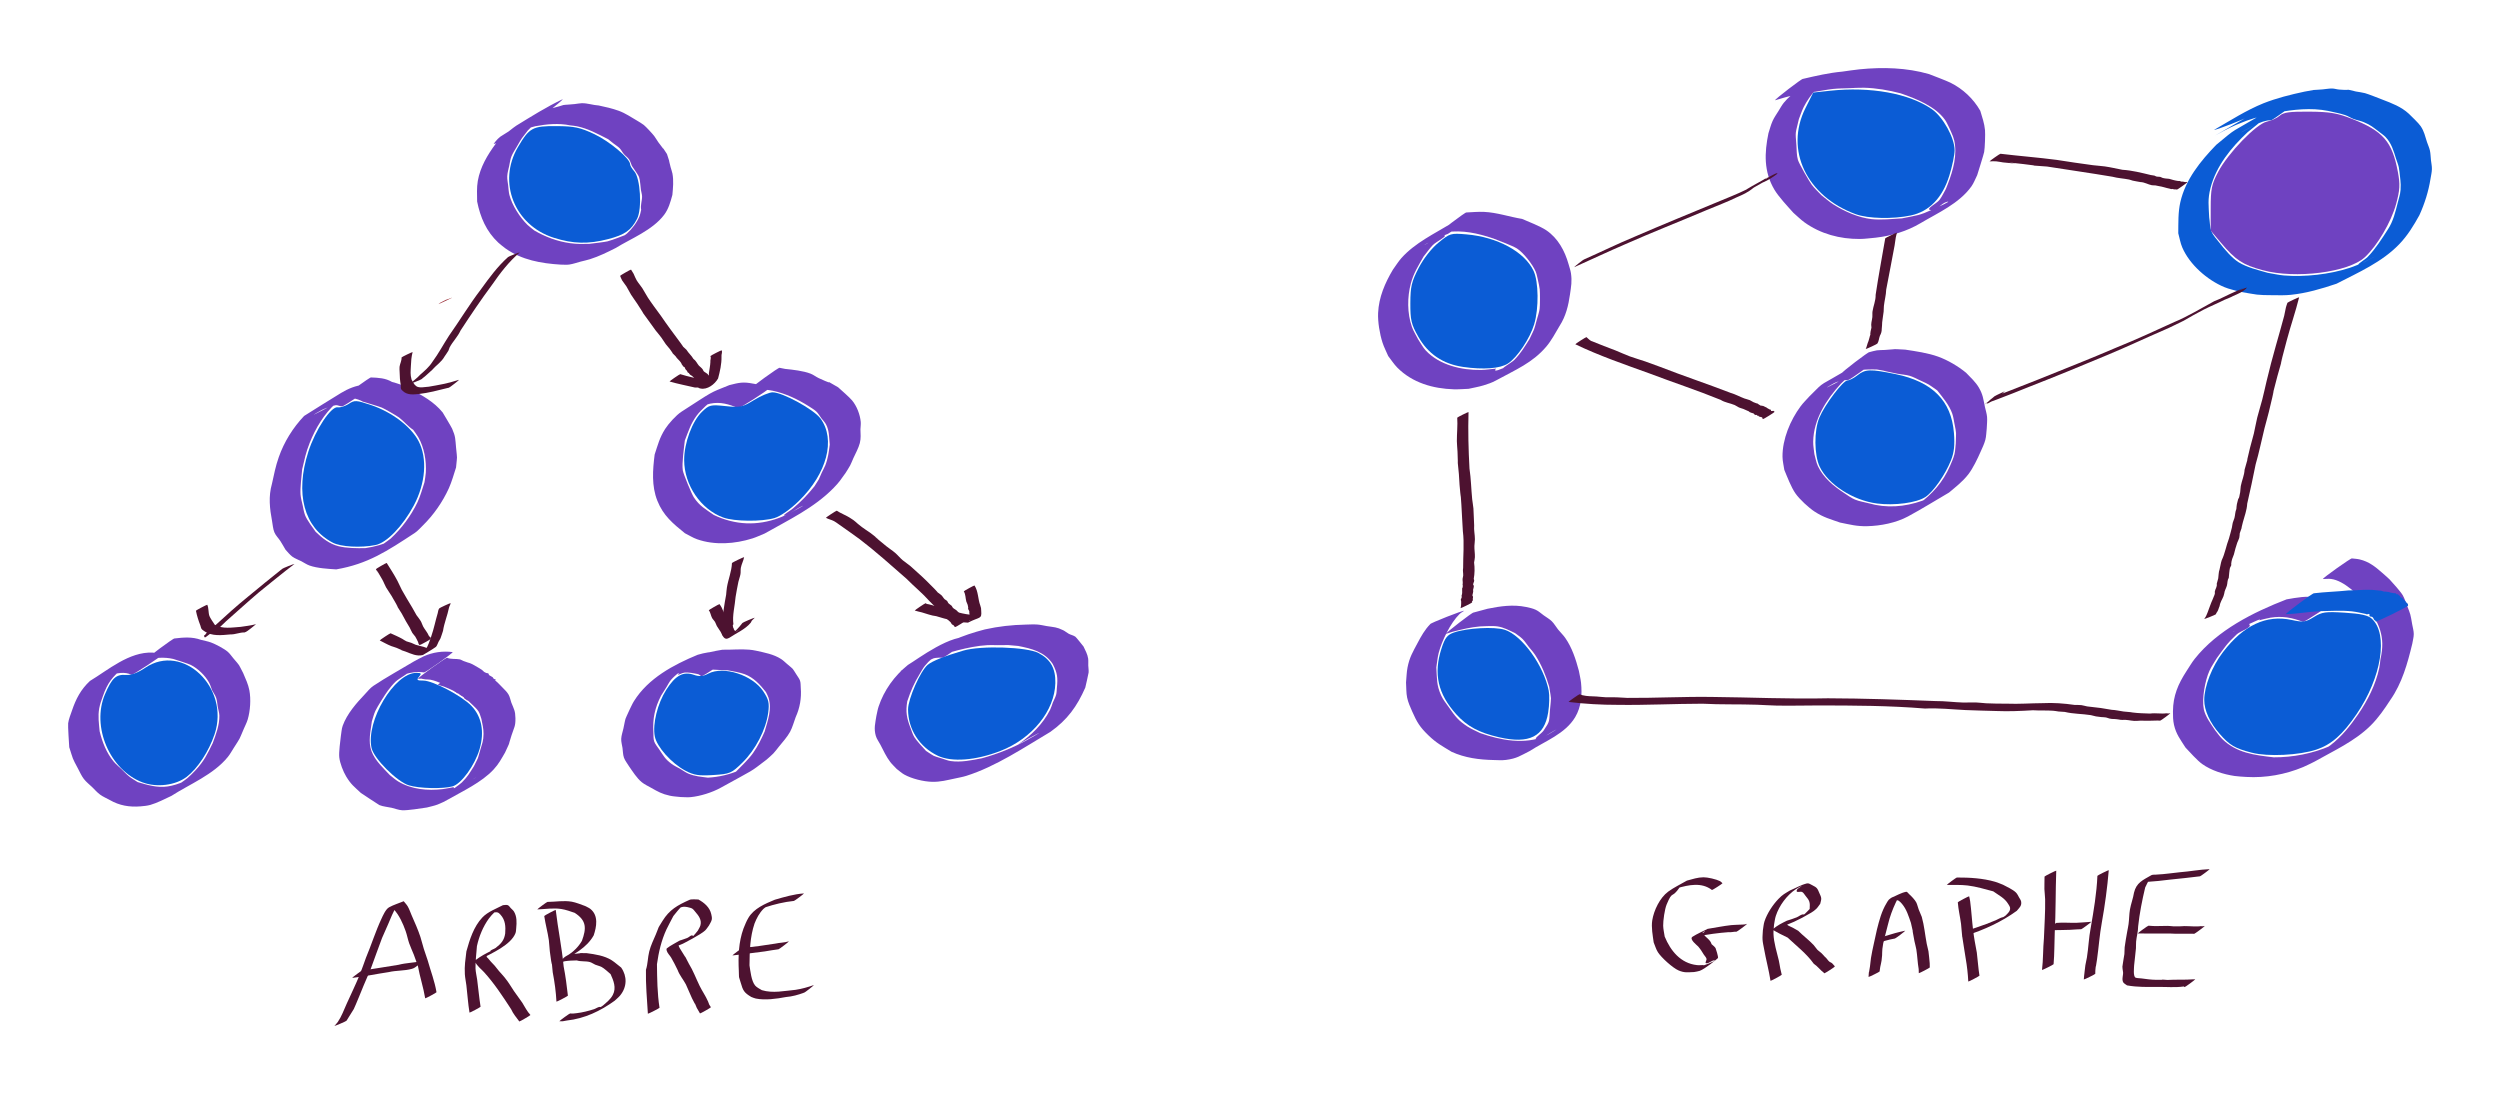 <?xml version="1.0" encoding="UTF-8" standalone="no"?>
<svg
   xmlns:dc="http://purl.org/dc/elements/1.1/"
   xmlns:cc="http://creativecommons.org/ns#"
   xmlns:rdf="http://www.w3.org/1999/02/22-rdf-syntax-ns#"
   xmlns:svg="http://www.w3.org/2000/svg"
   xmlns="http://www.w3.org/2000/svg"
   xmlns:sodipodi="http://sodipodi.sourceforge.net/DTD/sodipodi-0.dtd"
   xmlns:inkscape="http://www.inkscape.org/namespaces/inkscape"
   inkscape:version="1.0 (4035a4fb49, 2020-05-01)"
   sodipodi:docname="arbre-vs-graphe.svg"
   id="svg8"
   version="1.1"
   viewBox="0 0 183.581 80.337"
   height="80.337mm"
   width="183.581mm">
  <defs
     id="defs2" />
  <sodipodi:namedview
     lock-margins="true"
     fit-margin-bottom="5"
     fit-margin-right="5"
     fit-margin-left="5"
     fit-margin-top="5"
     height="147mm"
     objecttolerance="10000"
     inkscape:window-maximized="1"
     inkscape:window-y="0"
     inkscape:window-x="0"
     inkscape:window-height="1015"
     inkscape:window-width="1920"
     showgrid="true"
     inkscape:document-rotation="0"
     inkscape:current-layer="layer1"
     inkscape:document-units="mm"
     inkscape:cy="174.86636"
     inkscape:cx="330.2619"
     inkscape:zoom="1"
     inkscape:pageshadow="2"
     inkscape:pageopacity="0.0"
     borderopacity="1.0"
     bordercolor="#666666"
     pagecolor="#ffffff"
     id="base">
    <inkscape:grid
       originy="0.106"
       originx="-14.496"
       id="grid64"
       type="xygrid" />
  </sodipodi:namedview>
  <g
     transform="translate(-14.496,0.106)"
     id="layer1"
     inkscape:groupmode="layer"
     inkscape:label="Calque 1">
    <path
       d="m 46.692,22.23 c 0.527,-0.24 0.2,-0.089 0.977,-0.461 5.82e-4,7.41e-4 0.026,-0.02 0.026,-0.02 v 0 c -0.635,0.231 -0.344,0.1 -0.878,0.381 -0.003,-0.004 -0.128,0.096 -0.125,0.1 z"
       id="path66"
       style="fill:#96242f;stroke-width:0.265" />
    <path
       d="m 55.819,7.176 c -1.181,0.559 -2.305,1.268 -3.409,1.944 -0.169,0.104 -0.905,0.693 -1.019,0.8 -0.176,0.165 -0.329,0.353 -0.493,0.53 -0.604,0.814 -1.138,1.714 -1.316,2.728 -0.086,0.485 -0.055,1.025 -0.049,1.513 0.235,1.163 0.673,2.197 1.554,3.02 0.169,0.158 0.36,0.29 0.54,0.435 1.192,0.841 2.602,1.09 4.026,1.179 0.217,-0.002 0.436,0.027 0.65,-0.005 0.282,-0.042 0.552,-0.142 0.827,-0.214 0.229,-0.059 0.462,-0.107 0.688,-0.178 0.663,-0.21 1.285,-0.515 1.903,-0.829 1.084,-0.676 2.687,-1.292 3.545,-2.431 0.324,-0.43 0.466,-0.952 0.604,-1.46 0.048,-0.518 0.102,-1.051 0.005,-1.568 -0.03,-0.158 -0.093,-0.308 -0.133,-0.464 -0.24,-0.93 0.037,-0.02 -0.268,-0.969 -0.771,-1.169 0.209,0.287 -0.633,-0.864 -0.109,-0.15 -0.194,-0.316 -0.307,-0.464 -0.129,-0.169 -0.596,-0.673 -0.764,-0.809 -0.146,-0.117 -0.314,-0.203 -0.471,-0.304 C 60.851,8.506 60.419,8.206 59.928,8.028 59.459,7.858 58.95,7.742 58.462,7.64 58.045,7.617 57.63,7.463 57.21,7.473 c -0.17,0.004 -0.338,0.046 -0.508,0.062 -1.712,0.162 0.824,-0.112 -0.837,0.072 -0.407,0.142 -0.847,0.217 -1.248,0.375 -0.944,0.371 -2.915,1.664 -3.175,1.818 -0.299,0.158 -0.5,0.393 -0.696,0.658 0.029,0.068 2.431,-0.95 2.402,-1.018 v 0 c 0.193,-0.222 0.416,-0.393 0.658,-0.561 -0.638,0.366 -1.275,0.734 -1.915,1.097 -0.106,0.06 0.208,-0.127 0.313,-0.187 0.125,-0.071 0.25,-0.145 0.38,-0.208 0.387,-0.188 0.803,-0.307 1.218,-0.417 0.841,-0.157 1.721,-0.241 2.565,-0.063 0.162,0.021 0.326,0.032 0.486,0.064 0.823,0.166 1.564,0.577 2.305,0.953 0.134,0.108 0.268,0.217 0.403,0.323 0.144,0.114 0.307,0.206 0.435,0.337 0.123,0.126 0.198,0.294 0.312,0.429 0.118,0.139 0.28,0.239 0.382,0.39 0.097,0.144 0.138,0.318 0.207,0.478 0.095,0.139 0.189,0.278 0.284,0.418 0.081,0.137 0.188,0.262 0.244,0.411 0.076,0.203 0.107,0.738 0.137,0.945 0.022,0.155 0.079,0.305 0.082,0.462 0.007,0.332 -0.135,0.658 -0.066,0.993 -0.043,0.16 -0.065,0.327 -0.128,0.48 -0.189,0.46 -0.549,0.93 -0.917,1.261 -0.147,0.132 -0.648,0.447 -0.468,0.364 0.567,-0.264 1.094,-0.606 1.64,-0.909 -0.608,0.351 -1.196,0.635 -1.86,0.868 -0.247,0.087 -0.49,0.186 -0.744,0.251 -0.208,0.052 -1.17,0.162 -1.35,0.184 -0.574,0.003 -0.841,0.026 -1.412,-0.054 -0.917,-0.127 -1.809,-0.463 -2.605,-0.928 -0.168,-0.138 -0.348,-0.262 -0.504,-0.413 -0.553,-0.537 -1.136,-1.446 -1.327,-2.196 -0.057,-0.225 -0.061,-0.46 -0.091,-0.69 -0.023,-0.229 -0.08,-0.458 -0.068,-0.688 0.013,-0.255 0.088,-0.503 0.141,-0.752 0.05,-0.235 0.078,-0.477 0.167,-0.701 0.1,-0.253 0.259,-0.479 0.394,-0.715 0.417,-0.726 0.312,-0.545 0.817,-1.202 0.256,-0.249 0.664,-0.666 0.964,-0.893 0.176,-0.133 0.747,-0.47 0.551,-0.368 -3.301,1.718 -1.791,1.028 -1.046,0.629 0.047,0.059 2.132,-1.596 2.085,-1.655 z"
       id="path102"
       style="fill:#6f42c1;stroke-width:0.265" />
    <path
       d="m 41.801,28.269 c -0.181,-0.057 -0.37,-0.131 -0.565,-0.118 -0.597,0.038 -1.192,0.294 -1.696,0.599 -0.911,0.551 -1.808,1.125 -2.712,1.688 -0.818,0.859 -1.465,1.899 -1.859,3.021 -0.24,0.683 -0.347,1.261 -0.504,1.967 -0.265,0.925 -0.163,1.818 0.011,2.743 0.051,0.273 0.063,0.56 0.17,0.817 0.1,0.239 0.301,0.423 0.441,0.642 0.132,0.206 0.251,0.422 0.376,0.632 0.164,0.168 0.302,0.365 0.492,0.504 0.203,0.148 0.447,0.229 0.67,0.344 0.2,0.104 0.387,0.238 0.6,0.314 0.567,0.201 1.362,0.246 1.964,0.283 2.316,-0.4 3.715,-1.33 5.771,-2.68 0.221,-0.145 0.388,-0.359 0.582,-0.538 0.797,-0.783 1.455,-1.727 1.918,-2.747 0.193,-0.424 0.385,-1.077 0.525,-1.52 0.089,-0.962 0.093,-0.507 0.002,-1.447 -0.061,-0.633 -0.03,-0.808 -0.288,-1.394 -0.061,-0.138 -0.619,-1.067 -0.697,-1.198 -0.64,-0.786 -1.506,-1.264 -2.395,-1.712 -0.214,-0.108 -0.423,-0.229 -0.646,-0.318 -0.22,-0.088 -0.452,-0.14 -0.679,-0.21 -0.481,-0.286 -0.999,-0.309 -1.54,-0.33 -0.042,-0.058 -2.097,1.433 -2.055,1.491 v 0 c 0.516,-0.012 0.989,0.024 1.454,0.285 0.217,0.066 1.213,0.362 1.397,0.44 0.219,0.093 1.062,0.578 1.257,0.722 0.369,0.275 0.652,0.656 1.043,0.906 0.124,0.18 0.263,0.35 0.372,0.539 0.44,0.762 0.605,1.737 0.555,2.611 -0.014,0.24 -0.067,0.476 -0.101,0.715 -0.134,0.42 -0.322,1.062 -0.513,1.46 -0.48,1 -1.154,1.905 -1.963,2.659 -0.207,0.175 -0.879,0.604 -0.621,0.524 0.537,-0.167 0.993,-0.529 1.489,-0.793 0.239,-0.127 -0.471,0.266 -0.716,0.381 -0.641,0.302 -1.323,0.493 -2.023,0.594 -0.612,0.01 -1.375,0.009 -1.969,-0.143 -0.662,-0.169 -1.197,-0.591 -1.675,-1.058 -0.214,-0.303 -0.63,-0.853 -0.768,-1.199 -0.096,-0.242 -0.131,-0.503 -0.187,-0.757 -0.058,-0.261 -0.134,-0.521 -0.154,-0.788 -0.032,-0.446 0.079,-1.414 0.121,-1.847 0.181,-0.755 0.261,-1.208 0.549,-1.931 0.433,-1.088 1.055,-2.13 1.927,-2.919 -0.523,0.272 -1.037,0.562 -1.569,0.817 -0.193,0.093 0.36,-0.233 0.552,-0.329 0.185,-0.093 0.77,-0.315 0.997,-0.342 0.163,-0.02 0.322,0.101 0.486,0.078 0.041,0.061 2.215,-1.399 2.174,-1.461 z"
       id="path104"
       style="fill:#6f42c1;stroke-width:0.265" />
    <path
       d="m 70.913,28.451 c -1.444,-0.394 0.745,0.24 -0.644,-0.285 -0.152,-0.057 -0.316,-0.07 -0.475,-0.102 -0.732,-0.144 -1.016,-0.074 -1.74,0.11 -1.536,0.616 -1.116,0.41 -3.519,1.955 -0.388,0.249 -0.959,0.89 -1.197,1.265 -0.415,0.656 -0.527,1.148 -0.77,1.879 -0.142,1.135 -0.235,2.297 0.198,3.389 0.434,1.094 1.146,1.678 2.022,2.387 0.299,0.148 0.583,0.333 0.898,0.444 1.285,0.454 2.788,0.344 4.069,-0.064 0.303,-0.097 0.591,-0.237 0.886,-0.355 1.757,-0.996 3.637,-1.885 5.065,-3.345 0.437,-0.446 0.529,-0.614 0.885,-1.11 0.112,-0.183 0.235,-0.36 0.335,-0.55 0.088,-0.165 0.149,-0.344 0.227,-0.514 0.152,-0.33 0.391,-0.767 0.482,-1.125 0.089,-0.352 0.056,-0.661 0.045,-1.016 0.007,-0.18 0.038,-0.361 0.022,-0.541 -0.05,-0.54 -0.29,-1.164 -0.638,-1.579 -0.188,-0.224 -0.81,-0.77 -1.021,-0.959 -1.531,-0.872 0.212,0.077 -1.426,-0.675 -0.206,-0.095 -0.384,-0.246 -0.596,-0.327 -0.54,-0.209 -1.297,-0.29 -1.875,-0.35 -0.134,-0.027 -0.269,-0.054 -0.403,-0.081 -0.044,-0.061 -2.208,1.506 -2.164,1.567 v 0 c 0.165,-0.007 0.33,-0.014 0.495,-0.021 0.354,0.033 0.829,0.068 1.172,0.14 0.938,0.198 1.81,0.615 2.618,1.121 0.193,0.135 0.407,0.243 0.578,0.405 0.148,0.141 0.244,0.328 0.368,0.491 0.112,0.148 0.25,0.28 0.339,0.444 0.25,0.459 0.224,0.986 0.276,1.487 -0.062,0.521 -0.128,1.035 -0.325,1.527 -0.074,0.184 -0.176,0.355 -0.259,0.535 -0.357,0.775 -0.042,0.216 -0.538,1.006 -0.5,0.62 -0.965,1.11 -1.577,1.625 -0.203,0.171 -0.875,0.571 -0.618,0.505 0.473,-0.121 0.85,-0.483 1.297,-0.679 0.28,-0.122 -0.529,0.306 -0.793,0.458 -0.296,0.135 -0.583,0.29 -0.888,0.404 -1.632,0.608 -3.237,0.539 -4.807,-0.206 -0.619,-0.435 -1.046,-0.65 -1.477,-1.305 -0.151,-0.23 -0.762,-1.698 -0.804,-1.967 -0.081,-0.511 0.09,-1.687 0.149,-2.2 0.274,-0.699 0.423,-1.219 0.871,-1.83 0.188,-0.257 0.426,-0.474 0.652,-0.698 0.17,-0.169 0.761,-0.562 0.535,-0.481 -0.526,0.189 -0.988,0.526 -1.466,0.815 -0.214,0.13 0.448,-0.223 0.672,-0.334 0.199,-0.059 0.395,-0.136 0.598,-0.177 0.758,-0.154 1.374,0.043 2.063,0.326 0.04,0.062 2.242,-1.348 2.202,-1.41 z"
       id="path106"
       style="fill:#6f42c1;stroke-width:0.265" />
    <path
       d="m 26.376,47.985 c -0.254,-0.092 -0.383,-0.156 -0.674,-0.169 -1.72,-0.076 -3.286,1.291 -4.6,2.081 -0.673,0.629 -1.027,1.31 -1.319,2.171 -0.105,0.309 -0.236,0.614 -0.282,0.937 -0.026,0.182 0.07,1.595 0.08,1.759 0.302,0.932 0.185,0.714 0.646,1.577 0.135,0.253 0.25,0.522 0.424,0.749 0.173,0.227 0.404,0.403 0.61,0.601 0.192,0.186 0.366,0.393 0.582,0.551 0.221,0.162 0.479,0.267 0.719,0.401 0.711,0.409 1.441,0.529 2.251,0.464 0.246,-0.02 0.494,-0.043 0.732,-0.11 0.468,-0.131 1.092,-0.448 1.538,-0.66 1.317,-0.85 3.091,-1.557 4.144,-2.859 0.164,-0.203 0.289,-0.434 0.429,-0.654 0.54,-0.849 0.364,-0.53 0.736,-1.395 0.097,-0.233 0.22,-0.457 0.292,-0.698 0.19,-0.634 0.247,-1.493 0.124,-2.143 -0.087,-0.458 -0.277,-0.846 -0.456,-1.271 -0.388,-0.738 -0.186,-0.451 -0.722,-1.086 -0.137,-0.162 -0.254,-0.343 -0.415,-0.481 -0.266,-0.228 -0.906,-0.564 -1.231,-0.681 -0.235,-0.084 -0.483,-0.126 -0.724,-0.189 -0.649,-0.236 -1.285,-0.183 -1.951,-0.102 -0.043,-0.058 -2.107,1.476 -2.063,1.535 v 0 c 0.661,-0.114 1.303,-0.187 1.97,-0.032 0.214,0.069 1.107,0.347 1.298,0.443 0.518,0.261 1.047,0.774 1.329,1.281 0.102,0.183 0.155,0.39 0.232,0.584 0.099,0.185 0.23,0.356 0.297,0.555 0.071,0.21 0.075,0.436 0.114,0.654 0.038,0.213 0.112,0.421 0.118,0.637 0.017,0.694 -0.251,1.392 -0.487,2.028 -0.408,0.833 -0.622,1.301 -1.27,2 -0.182,0.197 -0.376,0.383 -0.576,0.561 -0.188,0.168 -0.826,0.562 -0.588,0.476 0.503,-0.183 0.938,-0.516 1.407,-0.773 -0.722,0.395 -1.446,0.791 -2.274,0.916 -0.764,0.116 -1.488,-0.104 -2.211,-0.319 -0.208,-0.138 -0.429,-0.258 -0.624,-0.413 -0.2,-0.16 -0.371,-0.352 -0.556,-0.53 -0.197,-0.19 -0.416,-0.36 -0.59,-0.572 -0.524,-0.636 -0.829,-1.424 -1.022,-2.213 -0.051,-0.588 -0.135,-1.097 -0.03,-1.688 0.053,-0.301 0.162,-0.591 0.263,-0.88 0.338,-0.975 0.692,-1.431 1.489,-2.09 -0.528,0.273 -1.066,0.527 -1.584,0.818 -0.189,0.106 0.391,-0.19 0.595,-0.262 0.503,-0.176 1.11,-0.295 1.607,-0.049 0.041,0.063 2.268,-1.397 2.226,-1.46 z"
       id="path108"
       style="fill:#6f42c1;stroke-width:0.265" />
    <path
       d="m 47.74,47.779 c -0.734,-0.095 -1.458,0.007 -2.136,0.313 -0.246,0.111 -0.478,0.25 -0.718,0.376 -0.991,0.597 -2.01,1.148 -2.972,1.79 -0.239,0.159 -0.416,0.395 -0.614,0.603 -0.63,0.664 -1.32,1.446 -1.638,2.325 -0.086,0.239 -0.09,0.501 -0.135,0.751 -0.043,0.372 -0.157,1.193 -0.117,1.568 0.045,0.43 0.289,1.047 0.51,1.413 0.357,0.591 0.577,0.733 1.075,1.203 0.039,0.026 1.297,0.867 1.361,0.893 0.284,0.114 0.598,0.131 0.896,0.198 0.258,0.059 0.509,0.166 0.773,0.181 0.401,0.024 1.405,-0.141 1.822,-0.202 0.263,-0.073 0.534,-0.122 0.79,-0.22 0.273,-0.104 0.536,-0.236 0.789,-0.382 0.977,-0.564 2.447,-1.241 3.323,-2.196 0.385,-0.419 0.545,-0.747 0.831,-1.231 0.465,-1.021 0.149,-0.249 0.477,-1.265 0.19,-0.59 0.3,-0.659 0.288,-1.267 -0.011,-0.545 -0.105,-0.651 -0.302,-1.146 -0.07,-0.2 -0.103,-0.417 -0.211,-0.599 -0.118,-0.199 -0.297,-0.356 -0.456,-0.524 -0.712,-0.757 -1.213,-1.084 -2.174,-1.452 -0.129,-0.062 -0.258,-0.123 -0.387,-0.185 -0.041,-0.061 -2.196,1.398 -2.155,1.459 v 0 c 0.143,0.042 0.286,0.085 0.43,0.127 0.904,0.358 1.411,0.661 2.112,1.351 0.153,0.15 0.319,0.293 0.433,0.474 0.104,0.164 0.139,0.363 0.209,0.544 0.075,0.38 0.164,0.719 0.159,1.11 -0.006,0.509 -0.096,0.684 -0.239,1.178 -0.236,0.814 -0.079,0.404 -0.474,1.209 -0.341,0.529 -0.425,0.719 -0.877,1.173 -0.18,0.181 -0.819,0.583 -0.578,0.5 0.559,-0.191 1.041,-0.561 1.563,-0.837 0.501,-0.265 -1.927,1.097 -1.559,0.678 -0.276,0.05 -0.55,0.118 -0.829,0.151 -1.111,0.132 -2.299,0.026 -3.276,-0.563 -0.22,-0.133 -0.409,-0.312 -0.613,-0.468 -0.482,-0.513 -1.093,-1.07 -1.344,-1.751 -0.264,-0.716 -0.065,-1.469 0.025,-2.193 0.085,-0.255 0.144,-0.521 0.256,-0.765 0.13,-0.283 0.722,-1.229 0.923,-1.495 0.176,-0.232 0.358,-0.461 0.569,-0.661 0.249,-0.237 1.141,-0.71 0.804,-0.644 -0.542,0.107 -0.977,0.516 -1.465,0.774 0.919,-0.519 1.658,-0.949 2.74,-0.803 0.042,0.06 2.152,-1.434 2.109,-1.494 z"
       id="path110"
       style="fill:#6f42c1;stroke-width:0.265" />
    <path
       d="m 68.222,48.087 c -0.103,-0.019 -0.209,-0.025 -0.309,-0.057 -0.528,-0.168 -0.026,-0.129 -0.659,-0.226 -0.545,-0.084 -1.001,0.024 -1.523,0.171 -1.778,0.734 -3.632,1.724 -4.682,3.405 -0.125,0.2 -0.215,0.419 -0.323,0.629 -0.4,0.899 -0.251,0.438 -0.451,1.376 -0.054,0.253 -0.15,0.502 -0.162,0.76 -0.011,0.228 0.062,0.453 0.095,0.679 0.034,0.236 0.026,0.483 0.106,0.708 0.082,0.23 0.248,0.42 0.371,0.63 0.261,0.373 0.574,0.876 0.935,1.169 0.204,0.166 0.447,0.276 0.676,0.406 0.52,0.295 0.798,0.458 1.391,0.588 0.257,0.057 0.522,0.065 0.783,0.097 0.246,0.003 0.493,0.032 0.739,0.008 0.704,-0.066 1.59,-0.346 2.21,-0.69 2.602,-1.444 2.035,-1.048 3.372,-2.068 0.166,-0.152 0.343,-0.292 0.498,-0.455 0.143,-0.15 0.262,-0.321 0.393,-0.481 0.256,-0.313 0.637,-0.743 0.832,-1.106 0.181,-0.337 0.273,-0.715 0.409,-1.073 0.31,-0.675 0.435,-1.409 0.375,-2.147 -0.014,-0.176 1.93e-4,-0.359 -0.053,-0.527 -0.051,-0.16 -0.168,-0.29 -0.252,-0.435 -0.363,-0.559 -0.167,-0.342 -0.7,-0.796 -0.145,-0.123 -0.279,-0.261 -0.439,-0.364 -0.556,-0.358 -1.215,-0.471 -1.847,-0.613 -0.651,-0.142 -1.315,-0.089 -1.975,-0.074 -0.168,0.004 -0.338,-0.009 -0.505,0.007 -0.167,0.016 -0.711,0.134 -0.908,0.176 -0.107,0.033 -0.214,0.066 -0.321,0.1 -0.045,-0.057 -2.072,1.517 -2.027,1.574 v 0 c 0.112,-0.046 0.224,-0.091 0.336,-0.137 0.459,-0.113 0.946,-0.216 1.418,-0.252 0.637,-0.048 1.283,0.045 1.92,0.047 0.374,0.072 0.878,0.153 1.239,0.287 0.658,0.245 1.136,0.772 1.557,1.312 0.063,0.138 0.143,0.268 0.189,0.413 0.266,0.843 -0.055,1.674 -0.282,2.479 -0.238,0.546 -0.509,1.099 -0.856,1.587 -0.364,0.511 -0.835,0.928 -1.266,1.379 -0.214,0.146 -0.877,0.548 -0.643,0.437 0.529,-0.251 1.034,-0.552 1.533,-0.859 0.209,-0.128 -0.434,0.227 -0.66,0.322 -0.725,0.305 -1.491,0.484 -2.277,0.526 -0.506,-0.067 -0.943,-0.092 -1.423,-0.291 -0.213,-0.089 -0.399,-0.231 -0.599,-0.347 -0.216,-0.125 -0.448,-0.226 -0.649,-0.376 -0.488,-0.364 -0.578,-0.58 -0.913,-1.071 -0.12,-0.19 -0.288,-0.358 -0.359,-0.571 -0.073,-0.216 -0.047,-0.454 -0.062,-0.682 -0.062,-0.989 0.109,-1.798 0.566,-2.682 0.132,-0.21 0.263,-0.42 0.395,-0.63 0.111,-0.176 0.199,-0.37 0.333,-0.529 0.168,-0.199 0.374,-0.364 0.567,-0.539 0.154,-0.139 0.665,-0.486 0.474,-0.404 -0.377,0.164 -2.621,1.442 -1.062,0.627 0.671,-0.207 1.048,-0.299 1.743,-0.158 0.375,0.076 0.257,0.025 0.509,0.209 0.042,0.063 2.263,-1.405 2.222,-1.468 z"
       id="path112"
       style="fill:#6f42c1;stroke-width:0.265" />
    <path
       d="m 85.817,46.706 c -1.43,-0.333 -3.925,1.588 -4.65,2.015 -0.989,0.798 -1.753,1.853 -2.155,3.064 -0.074,0.223 -0.108,0.458 -0.162,0.687 -0.081,0.53 -0.197,0.918 -0.041,1.458 0.068,0.235 0.226,0.433 0.338,0.65 0.22,0.425 0.43,0.887 0.724,1.27 0.141,0.184 0.315,0.34 0.473,0.51 0.183,0.136 0.35,0.295 0.548,0.407 0.541,0.306 1.418,0.523 2.039,0.537 0.635,0.015 1.084,-0.118 1.704,-0.246 0.269,-0.062 0.543,-0.105 0.807,-0.187 2.161,-0.675 4.291,-2.109 6.186,-3.234 1.249,-0.884 1.957,-1.869 2.564,-3.251 0.022,-0.096 0.235,-1.01 0.244,-1.106 0.015,-0.171 -0.019,-0.343 -0.025,-0.514 -0.006,-0.174 0.015,-0.351 -0.011,-0.523 -0.049,-0.317 -0.203,-0.588 -0.337,-0.872 -0.047,-0.059 -0.527,-0.669 -0.595,-0.718 -0.144,-0.104 -0.33,-0.134 -0.487,-0.217 -0.143,-0.076 -0.264,-0.19 -0.409,-0.261 -0.485,-0.238 -0.652,-0.218 -1.204,-0.305 -0.232,-0.038 -0.461,-0.098 -0.695,-0.115 -0.276,-0.02 -0.554,-0.002 -0.831,0.004 -1.047,0.023 -2.004,0.128 -3.026,0.355 -0.817,0.214 -1.621,0.469 -2.388,0.824 -1.065,0.492 -2.047,1.147 -3.063,1.734 -0.524,0.34 -0.275,0.169 -0.749,0.51 0.027,0.069 2.464,-0.9 2.437,-0.969 v 0 c 0.413,-0.285 0.211,-0.145 0.605,-0.422 -0.566,0.326 -1.137,0.645 -1.699,0.979 -0.153,0.091 0.313,-0.171 0.473,-0.249 0.756,-0.373 1.543,-0.659 2.36,-0.868 0.736,-0.185 1.474,-0.345 2.236,-0.387 0.241,-0.013 0.484,0.005 0.726,0.004 1.113,-0.002 0.464,-0.037 1.514,0.058 0.992,0.198 1.943,0.426 2.534,1.323 0.348,0.68 0.38,1.001 0.303,1.763 -0.017,0.166 -0.011,0.337 -0.056,0.498 -0.055,0.2 -0.161,0.383 -0.241,0.574 -0.067,0.178 -0.117,0.364 -0.202,0.534 -0.532,1.054 -1.386,1.877 -2.346,2.54 0.494,-0.273 0.977,-0.568 1.483,-0.819 0.281,-0.14 -0.534,0.331 -0.808,0.484 -1.051,0.586 -2.176,1.031 -3.335,1.351 -0.744,0.144 -1.534,0.314 -2.298,0.204 -0.206,-0.03 -0.4,-0.113 -0.598,-0.175 -0.816,-0.254 -0.503,-0.119 -1.206,-0.567 -0.205,-0.225 -0.713,-0.762 -0.865,-1.022 -0.119,-0.203 -0.187,-0.431 -0.271,-0.65 -0.282,-0.728 -0.374,-1.195 -0.243,-1.977 0.268,-0.785 0.48,-1.295 0.915,-2.009 0.119,-0.195 0.223,-0.402 0.366,-0.58 0.351,-0.437 0.655,-0.641 1.084,-0.98 -0.542,0.307 -1.087,0.61 -1.627,0.921 -0.195,0.112 0.387,-0.23 0.591,-0.324 0.313,-0.145 0.694,-0.224 1.038,-0.232 0.075,-0.002 0.15,0.006 0.225,0.009 0.042,0.06 2.152,-1.431 2.11,-1.49 z"
       id="path114"
       style="fill:#6f42c1;stroke-width:0.265" />
    <path
       d="m 45.188,49.738 c 0.561,-0.018 0.006,-0.022 0.552,0.045 0.123,0.015 0.248,0.002 0.37,0.024 0.269,0.049 0.652,0.197 0.897,0.321 0.472,0.136 0.174,0.015 0.54,0.239 0.073,0.044 0.159,0.068 0.224,0.124 0.052,0.045 0.061,0.129 0.116,0.171 0.595,0.449 -0.064,-0.224 0.338,0.209 0.081,0.099 0.249,0.125 0.328,0.224 0.071,0.089 -0.015,0.056 0.125,0.146 0.085,0.034 0.046,0.006 0.108,0.091 0.044,0.06 2.164,-1.493 2.12,-1.553 v 0 c 0.004,0.022 0.008,0.044 0.011,0.065 -0.004,0.002 -0.007,0.004 -0.011,0.006 -0.041,-0.111 -0.084,-0.053 -0.168,-0.12 -0.028,-0.022 -0.025,-0.069 -0.05,-0.095 -0.035,-0.036 -0.237,-0.14 -0.267,-0.156 -0.157,-0.296 0.028,-0.036 -0.336,-0.222 -0.066,-0.034 -0.108,-0.103 -0.168,-0.147 -0.228,-0.168 -0.487,-0.295 -0.729,-0.439 -0.912,-0.377 0.309,0.117 -0.65,-0.236 -0.099,-0.037 -0.188,-0.105 -0.291,-0.125 -0.274,-0.053 -0.636,0.008 -0.918,-0.113 -0.044,-0.061 -2.186,1.48 -2.142,1.541 z"
       id="path116"
       style="fill:#6f42c1;stroke-width:0.265" />
    <path
       d="m 122.812,15.565 c -0.626,0.142 -1.184,0.395 -1.732,0.729 -1.23,0.75 -2.677,1.431 -3.673,2.548 -0.236,0.265 -0.419,0.572 -0.629,0.858 -0.58,0.976 -1.032,2.021 -1.084,3.174 -0.03,0.665 0.12,1.549 0.324,2.181 0.11,0.339 0.278,0.656 0.417,0.984 0.225,0.285 0.418,0.597 0.674,0.855 1.101,1.11 2.619,1.541 4.143,1.588 0.363,0.011 0.725,-0.024 1.088,-0.036 0.359,-0.083 0.726,-0.141 1.078,-0.248 0.316,-0.096 0.633,-0.201 0.922,-0.36 1.477,-0.807 2.68,-1.293 3.699,-2.485 0.369,-0.432 0.693,-1.034 0.978,-1.521 0.464,-0.719 0.65,-1.494 0.768,-2.326 0.085,-0.599 0.158,-0.948 0.07,-1.548 -0.034,-0.228 -0.117,-0.445 -0.176,-0.668 -0.278,-0.977 -0.774,-1.905 -1.64,-2.489 -0.421,-0.283 -1.312,-0.636 -1.771,-0.831 -0.948,-0.157 -1.843,-0.473 -2.808,-0.517 -0.356,-0.016 -0.906,0.022 -1.283,0.043 -0.044,-0.059 -2.121,1.515 -2.076,1.574 v 0 c 0.198,-0.044 0.393,-0.104 0.594,-0.131 1.216,-0.163 2.298,0.079 3.447,0.463 0.338,0.132 1.428,0.536 1.748,0.74 0.48,0.307 1.145,1.163 1.372,1.689 0.088,0.206 0.116,0.432 0.173,0.649 0.043,0.22 0.104,0.438 0.127,0.661 0.025,0.237 0.027,1.214 -0.009,1.448 -0.04,0.263 -0.132,0.516 -0.202,0.773 -0.248,0.911 -0.127,0.55 -0.547,1.448 -0.381,0.59 -0.601,0.991 -1.096,1.502 -0.24,0.248 -1.12,0.697 -0.775,0.684 0.512,-0.019 0.938,-0.424 1.366,-0.706 0.573,-0.377 -2.511,1.313 -1.944,0.671 -0.37,0.033 -0.738,0.094 -1.109,0.1 -1.414,0.022 -3.031,-0.349 -4.043,-1.417 -0.232,-0.245 -0.381,-0.557 -0.572,-0.835 -0.151,-0.303 -0.341,-0.589 -0.454,-0.909 -0.35,-0.991 -0.349,-2.193 -0.076,-3.203 0.209,-0.773 0.543,-1.274 0.928,-1.962 0.226,-0.28 0.429,-0.579 0.677,-0.839 0.25,-0.262 1.173,-0.697 0.812,-0.721 -0.512,-0.034 -0.912,0.47 -1.379,0.684 -0.212,0.097 0.405,-0.23 0.614,-0.334 0.176,-0.088 0.359,-0.163 0.54,-0.242 0.152,-0.066 0.306,-0.127 0.459,-0.191 0.043,0.058 2.105,-1.47 2.062,-1.529 z"
       id="path118"
       style="fill:#6f42c1;stroke-width:0.265" />
    <path
       d="m 119.515,45.733 c -0.393,0.402 -0.659,0.879 -0.92,1.372 -0.356,0.67 -0.592,1.048 -0.741,1.802 -0.071,0.361 -0.073,0.732 -0.11,1.099 0.027,0.374 0.004,0.755 0.082,1.121 0.075,0.354 0.227,0.688 0.373,1.018 0.349,0.792 0.562,1.141 1.185,1.743 0.608,0.587 0.994,0.774 1.704,1.212 0.988,0.45 2.022,0.582 3.095,0.605 0.301,0.007 0.605,0.031 0.903,-0.008 0.8,-0.106 1.031,-0.296 1.739,-0.652 1.124,-0.728 2.608,-1.262 3.34,-2.488 0.453,-0.759 0.519,-1.663 0.43,-2.522 -0.031,-0.298 -0.107,-0.59 -0.16,-0.885 -0.224,-0.84 -0.496,-1.689 -0.999,-2.411 -0.156,-0.223 -0.358,-0.411 -0.529,-0.622 -0.157,-0.195 -0.277,-0.422 -0.455,-0.598 -0.177,-0.174 -0.399,-0.293 -0.599,-0.44 -0.191,-0.134 -0.362,-0.302 -0.573,-0.402 -0.229,-0.108 -0.48,-0.16 -0.728,-0.212 -0.95,-0.196 -1.879,-0.059 -2.814,0.13 -0.734,0.199 -0.388,0.106 -1.035,0.279 -0.044,-0.057 -2.073,1.509 -2.029,1.566 v 0 c 0.651,-0.206 0.315,-0.11 1.009,-0.285 0.675,-0.165 1.315,-0.279 2.014,-0.284 0.256,-0.002 0.514,-0.017 0.766,0.022 0.474,0.073 0.863,0.293 1.289,0.493 0.184,0.144 0.386,0.268 0.551,0.433 0.171,0.171 0.301,0.378 0.451,0.568 0.162,0.205 0.341,0.398 0.484,0.617 0.456,0.701 0.778,1.504 1.017,2.3 0.177,1.142 0.159,0.58 0.057,1.747 -0.072,0.829 0.03,0.761 -0.465,1.49 -0.15,0.221 -0.782,0.635 -0.516,0.613 0.538,-0.046 0.975,-0.463 1.463,-0.694 -0.279,0.161 -0.542,0.352 -0.836,0.482 -1.5,0.658 -3.294,0.305 -4.77,-0.216 -0.306,-0.157 -0.629,-0.283 -0.917,-0.47 -0.711,-0.462 -0.901,-0.742 -1.382,-1.424 -0.196,-0.278 -0.418,-0.545 -0.56,-0.855 -0.356,-0.777 -0.308,-1.243 -0.361,-2.076 0.058,-0.354 0.084,-0.715 0.174,-1.063 0.226,-0.874 0.868,-2.207 1.529,-2.851 0.098,-0.095 0.222,-0.157 0.334,-0.236 -0.028,-0.07 -2.518,0.91 -2.49,0.98 z"
       id="path120"
       style="fill:#6f42c1;stroke-width:0.265" />
    <path
       d="m 152.317,26.27 c -0.583,-0.109 -1.141,0.141 -1.63,0.44 -2.863,1.745 -2.028,0.996 -3.34,2.309 -0.208,0.235 -0.437,0.454 -0.624,0.706 -0.758,1.021 -1.348,2.423 -1.333,3.713 0.004,0.323 0.088,0.639 0.132,0.959 0.213,0.51 0.501,1.279 0.823,1.737 0.299,0.425 0.97,1.048 1.405,1.33 0.66,0.428 1.135,0.545 1.867,0.803 0.765,0.151 1.207,0.283 1.992,0.266 0.988,-0.021 2.12,-0.245 2.998,-0.717 1.023,-0.55 2.008,-1.169 3.012,-1.753 0.519,-0.439 0.996,-0.799 1.419,-1.343 0.33,-0.424 0.679,-1.151 0.892,-1.639 0.127,-0.29 0.272,-0.577 0.353,-0.883 0.073,-0.276 0.07,-0.566 0.105,-0.849 0.008,-0.279 0.046,-0.559 0.023,-0.838 -0.022,-0.253 -0.106,-0.497 -0.159,-0.745 -0.122,-0.577 -0.139,-0.883 -0.439,-1.403 -0.238,-0.411 -0.618,-0.761 -0.943,-1.096 -0.578,-0.477 -1.351,-0.933 -2.058,-1.186 -0.753,-0.269 -1.622,-0.392 -2.411,-0.513 -1.121,-0.053 -0.386,-0.05 -1.508,0.024 -0.19,0.013 -0.382,9.79e-4 -0.571,0.028 -0.188,0.027 -0.37,0.089 -0.555,0.133 -0.044,-0.057 -2.067,1.489 -2.023,1.546 v 0 c 0.851,-0.215 1.708,-0.305 2.588,-0.272 2.43,0.433 -1.102,-0.21 1.482,0.307 0.299,0.06 0.61,0.07 0.903,0.154 0.255,0.073 0.49,0.205 0.731,0.316 0.815,0.374 0.593,0.265 1.301,0.754 0.409,0.522 0.878,1.067 1.104,1.704 0.079,0.222 0.107,0.458 0.153,0.689 0.173,0.875 0.128,0.588 0.107,1.51 -0.033,0.266 -0.033,0.538 -0.1,0.798 -0.073,0.287 -0.197,0.558 -0.314,0.829 -0.524,1.212 -1.296,2.069 -2.349,2.851 0.399,-0.218 0.86,-0.349 1.197,-0.654 0.24,-0.217 -0.589,0.272 -0.894,0.38 -1.283,0.454 -2.622,0.563 -3.939,0.183 -0.333,-0.089 -0.681,-0.136 -0.999,-0.268 -0.287,-0.12 -0.538,-0.312 -0.798,-0.482 -0.766,-0.502 -1.528,-1.122 -1.927,-1.976 -0.13,-0.277 -0.172,-0.587 -0.259,-0.88 -0.03,-0.304 -0.094,-0.607 -0.089,-0.913 0.028,-1.645 0.967,-3.099 2.04,-4.268 1.064,-1.017 0.651,-0.521 -0.994,0.269 -0.173,0.083 0.321,-0.213 0.492,-0.3 0.251,-0.126 0.489,-0.173 0.762,-0.214 0.093,-0.014 0.187,-0.018 0.281,-0.027 0.043,0.059 2.141,-1.459 2.098,-1.518 z"
       id="path122"
       style="fill:#6f42c1;stroke-width:0.265" />
    <path
       d="m 146.555,6.458 c -0.373,0.298 -0.769,0.608 -1.07,0.982 -0.144,0.179 -0.254,0.383 -0.374,0.578 -0.154,0.25 -0.327,0.491 -0.449,0.759 -0.132,0.29 -0.204,0.603 -0.306,0.905 -0.297,1.447 -0.346,2.806 0.43,4.125 0.32,0.544 0.988,1.249 1.405,1.716 0.27,0.232 0.52,0.488 0.808,0.696 1.192,0.856 2.605,1.23 4.063,1.223 0.395,-0.002 0.788,-0.064 1.182,-0.096 1.154,-0.134 2.28,-0.469 3.284,-1.066 1.261,-0.75 2.825,-1.432 3.732,-2.695 0.181,-0.252 0.284,-0.552 0.425,-0.828 0.059,-0.189 0.479,-1.519 0.513,-1.702 0.054,-0.287 0.089,-1.31 0.062,-1.607 -0.045,-0.495 -0.205,-0.945 -0.346,-1.417 -0.509,-0.889 -1.278,-1.613 -2.198,-2.067 -0.287,-0.141 -1.264,-0.513 -1.562,-0.628 -1.648,-0.477 -3.397,-0.521 -5.096,-0.353 -0.43,0.043 -0.857,0.114 -1.286,0.171 -0.976,0.089 -1.93,0.311 -2.882,0.533 -0.044,-0.058 -2.091,1.514 -2.047,1.572 v 0 c 0.964,-0.285 1.929,-0.583 2.942,-0.626 0.439,-0.069 0.875,-0.16 1.317,-0.207 0.385,-0.041 0.773,-0.04 1.16,-0.055 0.367,-0.014 0.734,-0.042 1.102,-0.034 0.912,0.02 1.824,0.182 2.704,0.412 1.122,0.39 2.546,0.945 3.261,1.955 0.127,0.18 0.206,0.389 0.309,0.583 0.223,0.512 0.362,0.725 0.422,1.294 0.116,1.098 -0.273,2.2 -0.676,3.197 -0.154,0.264 -0.278,0.548 -0.463,0.792 -0.204,0.27 -1.024,0.658 -0.695,0.74 0.451,0.112 0.804,-0.499 1.257,-0.6 0.375,-0.084 -0.666,0.387 -1.016,0.546 -1.074,0.488 -1.175,0.443 -2.306,0.674 -0.666,0.043 -1.557,0.129 -2.224,0.056 -0.966,-0.106 -2.019,-0.57 -2.83,-1.093 -0.295,-0.19 -0.557,-0.426 -0.835,-0.64 -0.242,-0.259 -0.512,-0.495 -0.726,-0.778 -0.184,-0.242 -0.934,-1.536 -1.024,-1.84 -0.098,-0.332 -0.084,-0.687 -0.11,-1.032 -0.089,-1.173 -0.081,-0.806 0.18,-1.963 0.118,-0.294 0.211,-0.599 0.353,-0.882 0.462,-0.919 1.195,-1.699 2.049,-2.262 -0.027,-0.069 -2.467,0.89 -2.44,0.959 z"
       id="path124"
       style="fill:#6f42c1;stroke-width:0.265" />
    <path
       d="m 185.78,44.145 c -0.395,-0.211 -0.111,-0.084 -0.659,-0.238 -0.157,-0.044 -0.308,-0.113 -0.469,-0.14 -0.76,-0.131 -1.501,0.008 -2.247,0.139 -2.462,0.954 -5.082,2.267 -6.749,4.372 -0.225,0.284 -0.403,0.603 -0.605,0.905 -0.615,0.948 -0.98,1.802 -0.99,2.944 -0.003,0.334 0.003,0.673 0.077,0.998 0.157,0.689 0.478,1.087 0.846,1.666 0.288,0.306 0.867,0.954 1.222,1.206 0.676,0.48 1.568,0.757 2.379,0.879 0.285,0.043 0.574,0.048 0.862,0.071 1.423,0.081 2.857,-0.175 4.173,-0.725 0.282,-0.118 0.551,-0.263 0.827,-0.395 1.409,-0.802 2.967,-1.497 4.139,-2.663 0.565,-0.562 1.001,-1.2 1.433,-1.864 0.868,-1.236 1.266,-2.688 1.616,-4.135 0.036,-0.238 0.11,-0.472 0.109,-0.713 -5.3e-4,-0.235 -0.071,-0.465 -0.112,-0.696 -0.143,-0.81 -0.101,-0.678 -0.403,-1.447 -0.093,-0.237 -0.166,-0.484 -0.294,-0.704 -0.127,-0.218 -0.309,-0.398 -0.463,-0.598 -0.626,-0.701 -0.36,-0.445 -1.055,-1.059 -0.502,-0.443 -0.972,-0.814 -1.64,-0.973 -0.187,-0.045 -0.382,-0.05 -0.573,-0.075 -0.043,-0.06 -2.173,1.453 -2.131,1.513 v 0 c 0.201,-0.002 0.403,-0.031 0.602,-0.005 0.964,0.127 2.006,1.192 2.634,1.871 0.864,1.42 1.382,2.293 0.991,4.015 -0.03,0.218 -0.046,0.438 -0.091,0.653 -0.258,1.217 -0.836,2.351 -1.528,3.373 -0.591,0.867 -1.226,1.663 -2.065,2.306 -0.215,0.165 -0.913,0.573 -0.665,0.465 0.493,-0.214 0.938,-0.525 1.407,-0.788 -0.253,0.124 -0.5,0.261 -0.759,0.372 -1.307,0.558 -2.715,0.834 -4.134,0.831 -1.385,-0.158 -2.73,-0.314 -3.781,-1.341 -0.197,-0.192 -0.349,-0.426 -0.524,-0.639 -0.294,-0.447 -0.719,-1.002 -0.833,-1.544 -0.16,-0.765 0.092,-2.121 0.412,-2.829 0.149,-0.329 0.362,-0.625 0.543,-0.938 0.605,-0.817 0.712,-1.036 1.464,-1.742 0.286,-0.269 1.186,-0.481 0.905,-0.755 -0.298,-0.29 -0.744,0.372 -1.122,0.543 -0.614,0.278 2.465,-1.22 1.85,-0.815 0.28,-0.065 0.557,-0.148 0.841,-0.195 0.856,-0.14 1.604,-0.005 2.396,0.309 0.04,0.061 2.204,-1.356 2.164,-1.417 z"
       id="path126"
       style="fill:#6f42c1;stroke-width:0.265" />
    <path
       d="m 183.358,7.196 c -0.824,-0.005 -1.617,0.435 -2.309,0.842 -3.041,1.787 -2.133,1.11 -3.813,2.494 -1.153,1.193 -2.254,2.545 -2.632,4.202 -0.172,0.752 -0.142,1.527 -0.152,2.29 0.097,0.345 0.15,0.706 0.291,1.035 0.541,1.266 1.836,2.396 3.091,2.919 0.369,0.154 0.767,0.228 1.151,0.342 1.359,0.228 1.124,0.243 2.524,0.253 0.401,0.003 0.805,0.012 1.204,-0.029 1.151,-0.117 2.269,-0.448 3.359,-0.815 1.613,-0.832 3.34,-1.583 4.612,-2.908 0.614,-0.64 1.047,-1.355 1.474,-2.125 0.391,-0.86 0.668,-1.745 0.817,-2.676 0.038,-0.237 0.097,-0.473 0.102,-0.713 0.005,-0.222 -0.047,-0.442 -0.071,-0.662 -0.025,-0.232 -0.025,-0.468 -0.075,-0.696 -0.047,-0.213 -0.145,-0.412 -0.213,-0.619 -0.143,-0.435 -0.204,-0.783 -0.465,-1.17 -0.153,-0.227 -0.681,-0.727 -0.872,-0.915 -0.557,-0.514 -1.243,-0.769 -1.936,-1.035 -0.215,-0.083 -1.04,-0.411 -1.281,-0.475 -0.217,-0.057 -0.441,-0.081 -0.662,-0.121 -1.06,-0.245 -0.056,-0.054 -1.235,-0.143 -0.176,-0.013 -0.348,-0.076 -0.525,-0.078 -0.237,-0.002 -0.471,0.048 -0.707,0.067 -1.001,0.08 -0.269,-0.025 -1.313,0.163 -1.024,0.219 -2.036,0.471 -3.011,0.854 -1.282,0.52 -2.415,1.255 -3.624,1.952 0.026,0.068 2.427,-0.861 2.4,-0.929 v 0 c -4.081,2.38 -1.801,0.987 -0.804,0.571 0.27,-0.102 0.533,-0.222 0.805,-0.32 0.711,-0.255 1.455,-0.423 2.19,-0.59 1.24,-0.225 2.518,-0.37 3.767,-0.125 0.424,0.106 0.86,0.17 1.273,0.313 0.21,0.073 0.397,0.201 0.604,0.28 0.242,0.092 0.502,0.134 0.742,0.232 0.537,0.221 0.695,0.382 1.147,0.72 0.158,0.129 0.333,0.238 0.473,0.386 0.425,0.449 0.586,1.023 0.764,1.594 0.063,0.201 0.148,0.396 0.194,0.601 0.048,0.215 0.059,0.437 0.088,0.655 0.019,0.212 0.054,0.423 0.056,0.636 0.005,0.621 -0.062,0.721 -0.217,1.327 -0.172,0.676 -0.328,1.352 -0.715,1.947 -0.458,0.711 -0.905,1.428 -1.497,2.039 -0.193,0.2 -0.889,0.601 -0.614,0.563 0.029,-0.004 2.753,-1.455 0.341,-0.172 -0.351,0.137 -0.695,0.293 -1.053,0.41 -1.459,0.477 -3.289,0.683 -4.818,0.556 -0.399,-0.033 -0.791,-0.128 -1.186,-0.193 -0.681,-0.198 -1.532,-0.394 -2.147,-0.779 -0.498,-0.311 -1.058,-0.98 -1.41,-1.438 -0.204,-0.266 -0.453,-0.512 -0.578,-0.823 -0.13,-0.325 -0.112,-0.691 -0.169,-1.036 -0.038,-0.849 -0.121,-1.313 0.097,-2.156 0.422,-1.632 1.523,-2.97 2.725,-4.095 1.247,-1.019 1.058,-0.774 -0.423,-0.014 -0.237,0.122 0.465,-0.259 0.703,-0.38 0.442,-0.224 0.7,-0.371 1.159,-0.462 0.087,-0.017 0.177,-0.01 0.265,-0.015 0.043,0.06 2.153,-1.478 2.11,-1.538 z"
       id="path128"
       style="fill:#0b5cd5;stroke-width:0.265" />
    <path
       transform="scale(0.265)"
       id="path130"
       d=""
       style="fill:#0b5cd5;stroke-width:0.714" />
    <path
       id="path132"
       d="m 38.938,39.746 c -2.119,-1.102 -2.791,-3.6 -1.798,-6.687 0.515,-1.601 1.668,-3.343 2.157,-3.257 0.183,0.032 0.544,-0.079 0.802,-0.248 0.437,-0.286 0.547,-0.281 1.638,0.084 1.529,0.51 2.944,1.586 3.499,2.658 0.651,1.259 0.515,3.083 -0.351,4.708 -0.814,1.528 -1.994,2.75 -2.814,2.914 -1.079,0.216 -2.541,0.136 -3.132,-0.172 z"
       style="fill:#0b5cd5;stroke-width:0.189" />
    <path
       id="path134"
       d="m 24.974,57.351 c -2.415,-0.896 -3.786,-4.115 -2.764,-6.49 0.51,-1.186 0.812,-1.46 1.546,-1.404 0.365,0.028 0.858,-0.157 1.408,-0.528 2.755,-1.859 6.225,1.459 5.093,4.869 -0.416,1.253 -1.249,2.529 -2.051,3.14 -0.82,0.625 -2.188,0.8 -3.232,0.412 z"
       style="fill:#0b5cd5;stroke-width:0.189" />
    <path
       id="path136"
       d="m 44.513,57.561 c -0.874,-0.276 -2.563,-1.968 -2.732,-2.738 -0.434,-1.975 1.677,-5.519 3.286,-5.519 0.367,0 0.399,0.045 0.201,0.283 -0.2,0.241 -0.153,0.283 0.314,0.283 0.694,0 2.824,1.121 3.529,1.857 0.758,0.791 0.97,1.902 0.604,3.163 -0.348,1.198 -1.342,2.568 -1.993,2.749 -0.712,0.198 -2.466,0.155 -3.209,-0.079 z"
       style="fill:#0b5cd5;stroke-width:0.189" />
    <path
       id="path138"
       d="m 55.165,17.354 c -2.89,-0.916 -4.145,-4.08 -2.639,-6.651 0.839,-1.432 1.076,-1.561 2.833,-1.549 1.315,0.009 1.73,0.097 2.768,0.584 1.129,0.53 2.638,1.8 2.638,2.219 0,0.099 0.139,0.333 0.308,0.52 0.448,0.495 0.582,2.756 0.206,3.482 -0.44,0.85 -0.898,1.172 -2.119,1.491 -1.464,0.381 -2.573,0.354 -3.996,-0.097 z"
       style="fill:#0b5cd5;stroke-width:0.189" />
    <path
       id="path140"
       d="m 67.614,37.901 c -1.659,-0.602 -2.875,-2.388 -2.878,-4.229 -0.002,-1.249 0.592,-2.852 1.314,-3.544 0.527,-0.505 0.623,-0.528 1.727,-0.413 1.076,0.113 1.241,0.077 2.09,-0.445 0.507,-0.312 1.121,-0.567 1.365,-0.567 0.729,0 3.017,1.252 3.513,1.922 1.133,1.533 0.479,4.039 -1.579,6.049 -0.642,0.627 -1.359,1.13 -1.795,1.261 -0.921,0.276 -2.951,0.257 -3.756,-0.035 z"
       style="fill:#0b5cd5;stroke-width:0.189" />
    <path
       id="path142"
       d="m 64.829,56.488 c -1.026,-0.544 -2.106,-1.758 -2.251,-2.529 -0.17,-0.905 0.199,-2.396 0.843,-3.412 0.666,-1.051 1.25,-1.369 2.018,-1.101 0.41,0.143 0.676,0.121 1.077,-0.089 1.109,-0.581 3.235,0.106 4.025,1.299 0.404,0.611 0.462,0.864 0.364,1.583 -0.171,1.245 -0.93,2.709 -1.894,3.656 -0.8,0.785 -0.909,0.832 -2.135,0.911 -1.059,0.068 -1.427,0.011 -2.047,-0.317 z"
       style="fill:#0b5cd5;stroke-width:0.189" />
    <path
       id="path144"
       d="m 83.35,55.384 c -1.342,-0.642 -2.173,-1.942 -2.173,-3.399 0,-0.769 0.909,-2.827 1.445,-3.272 0.34,-0.283 1.238,-0.641 2.618,-1.045 1.302,-0.381 4.676,-0.27 5.526,0.183 0.88,0.468 1.25,1.133 1.226,2.202 -0.046,2.031 -1.703,4.077 -4.036,4.985 -1.811,0.704 -3.58,0.838 -4.606,0.347 z"
       style="fill:#0b5cd5;stroke-width:0.189" />
    <path
       id="path146"
       d="m 121.93,26.837 c -1.473,-0.213 -2.573,-0.956 -3.287,-2.222 -0.514,-0.911 -0.586,-1.215 -0.582,-2.457 0.004,-1.219 0.089,-1.58 0.608,-2.581 0.364,-0.703 0.943,-1.442 1.463,-1.868 0.834,-0.683 0.896,-0.702 2.038,-0.605 2.276,0.192 4.272,1.274 4.936,2.675 0.376,0.793 0.4,2.759 0.047,3.932 -0.313,1.039 -1.242,2.43 -1.92,2.874 -0.572,0.375 -1.806,0.469 -3.303,0.252 z"
       style="fill:#0b5cd5;stroke-width:0.189" />
    <path
       id="path148"
       d="m 124.576,54.034 c -1.472,-0.338 -2.344,-0.806 -3.133,-1.679 -1.361,-1.506 -1.694,-2.983 -1.094,-4.842 0.251,-0.777 0.42,-0.997 0.898,-1.167 0.953,-0.339 3.006,-0.45 3.755,-0.203 1.27,0.419 2.868,2.643 3.222,4.485 0.063,0.328 0.045,1.037 -0.041,1.577 -0.281,1.777 -1.388,2.338 -3.608,1.828 z"
       style="fill:#0b5cd5;stroke-width:0.189" />
    <path
       id="path150"
       d="m 150.765,15.623 c -3.61,-1.322 -5.222,-4.721 -3.692,-7.784 l 0.575,-1.15 1.228,-0.131 c 2.971,-0.318 5.809,0.194 7.477,1.35 0.821,0.569 1.674,2.109 1.674,3.022 0,0.332 -0.172,1.161 -0.382,1.842 -0.509,1.648 -1.474,2.651 -2.829,2.942 -1.307,0.28 -3.149,0.239 -4.05,-0.092 z"
       style="fill:#0b5cd5;stroke-width:0.189" />
    <path
       id="path152"
       d="m 152.315,36.865 c -1.744,-0.226 -3.582,-1.41 -4.194,-2.7 -0.409,-0.861 -0.421,-2.657 -0.024,-3.605 0.398,-0.952 1.745,-2.732 2.068,-2.732 0.139,0 0.468,-0.17 0.732,-0.378 0.578,-0.454 0.938,-0.466 2.783,-0.086 2.716,0.558 4.109,1.957 4.298,4.317 0.072,0.896 0.013,1.442 -0.219,2.021 -0.422,1.054 -1.3,2.311 -1.881,2.692 -0.648,0.425 -2.271,0.64 -3.563,0.472 z"
       style="fill:#0b5cd5;stroke-width:0.189" />
    <path
       id="path154"
       d="m 180.653,19.736 c -1.464,-0.396 -1.979,-0.734 -3.055,-2.003 l -0.766,-0.904 8e-4,-1.635 c 7.9e-4,-1.435 0.068,-1.762 0.546,-2.673 0.728,-1.386 2.808,-3.533 3.584,-3.698 0.326,-0.069 0.751,-0.265 0.944,-0.436 0.276,-0.244 0.737,-0.306 2.173,-0.294 1.509,0.013 2.045,0.104 3.119,0.526 2.3,0.905 2.964,1.671 3.378,3.897 0.174,0.933 0.152,1.315 -0.13,2.359 -0.356,1.316 -1.388,3.072 -2.298,3.91 -1.207,1.112 -5.084,1.603 -7.496,0.95 z"
       style="fill:#6f42c1;fill-opacity:1;stroke-width:0.189" />
    <path
       d="m 182.351,44.996 c 0.847,-0.024 1.683,-0.184 2.527,-0.223 0.777,-0.013 1.571,-0.07 2.345,0.016 0.35,0.041 0.685,0.127 1.03,0.195 0.017,0.052 0.157,-5.29e-4 0.142,-0.014 -0.213,-0.185 0.066,0.198 -0.16,-0.152 0.324,0.505 -0.132,-0.036 0.27,0.208 0.098,0.059 -0.233,0.103 0.168,0.161 0.114,0.042 0.106,0.161 0.182,0.237 0.021,0.021 0.054,0.027 0.073,0.05 0.124,0.146 -0.077,-0.004 0.071,0.096 0.036,0.03 0.02,0.02 -0.014,-0.055 0.033,0.066 2.375,-1.087 2.342,-1.153 v 0 c -0.022,-0.138 0.008,-0.091 -0.053,-0.158 -0.049,-0.07 -0.015,-0.038 -0.11,-0.083 -0.02,-0.022 -0.012,-0.06 -0.031,-0.082 -0.072,-0.084 -0.195,-0.118 -0.222,-0.247 -0.048,-0.013 -0.105,-0.009 -0.145,-0.04 -0.025,-0.019 -0.007,-0.065 -0.026,-0.09 -0.033,-0.043 -0.189,-0.083 -0.157,-0.039 0.038,0.053 0.104,0.08 0.156,0.12 -0.031,-0.038 -0.067,-0.073 -0.094,-0.115 -0.016,-0.024 -0.011,-0.061 -0.033,-0.079 -0.017,-0.014 -0.049,0.009 -0.067,-0.004 -0.01,-0.007 0.018,-0.035 0.006,-0.037 -0.034,-0.005 -0.068,0.036 -0.099,0.023 -0.019,-0.008 0.001,-0.042 0.002,-0.063 -0.138,-0.016 -0.272,-0.02 -0.408,-0.055 -0.059,-0.016 -0.116,-0.045 -0.176,-0.054 -0.583,-0.086 -0.004,0.074 -0.519,-0.087 -0.228,-0.015 -0.455,-0.05 -0.684,-0.063 -0.573,-0.032 -1.15,0.047 -1.723,0.042 -0.84,0.09 -1.685,0.107 -2.524,0.208 -0.043,-0.059 -2.113,1.478 -2.069,1.536 z"
       id="path156"
       style="fill:#0b5cd5;fill-opacity:1;stroke-width:0.265" />
    <path
       id="path158"
       d="m 179.855,55.168 c -1.249,-0.324 -1.625,-0.543 -2.36,-1.381 -0.721,-0.822 -1.136,-1.729 -1.136,-2.485 0,-1.006 0.572,-2.471 1.374,-3.519 1.519,-1.985 3.181,-2.764 5.045,-2.364 0.856,0.184 1.018,0.162 1.629,-0.215 0.604,-0.373 0.854,-0.408 2.278,-0.319 1.159,0.072 1.701,0.192 1.969,0.434 1.241,1.123 0.73,4.33 -1.119,7.031 -1.027,1.5 -1.849,2.224 -2.938,2.587 -1.261,0.421 -3.572,0.533 -4.741,0.23 z"
       style="fill:none;fill-opacity:1;stroke-width:0.189" />
    <path
       id="path162"
       d="m 179.855,55.168 c -1.249,-0.324 -1.625,-0.543 -2.36,-1.381 -0.721,-0.822 -1.136,-1.729 -1.136,-2.485 0,-1.006 0.572,-2.471 1.374,-3.519 1.519,-1.985 3.181,-2.764 5.045,-2.364 0.856,0.184 1.018,0.162 1.629,-0.215 0.604,-0.373 0.854,-0.408 2.278,-0.319 1.159,0.072 1.701,0.192 1.969,0.434 1.241,1.123 0.73,4.33 -1.119,7.031 -1.027,1.5 -1.849,2.224 -2.938,2.587 -1.261,0.421 -3.572,0.533 -4.741,0.23 z"
       style="fill:#0b5cd5;fill-opacity:1;stroke-width:0.189" />
    <path
       d="m 39.94,74.85 c 0.101,-0.161 0.53,-0.85 0.533,-0.855 0.12,-0.233 0.652,-1.558 0.723,-1.727 0.771,-1.834 0.282,-0.559 0.951,-2.401 0.571,-1.544 0.222,-0.669 0.851,-2.11 0.153,-0.351 0.392,-0.98 0.632,-1.32 0.072,-0.102 0.367,-0.336 0.268,-0.261 -0.183,0.139 -0.346,0.301 -0.519,0.452 0.426,0.453 0.699,1.059 0.905,1.64 0.103,0.291 0.156,0.598 0.257,0.89 0.099,0.287 0.235,0.56 0.344,0.843 0.104,0.271 0.197,0.546 0.296,0.818 0.144,0.805 0.406,1.577 0.538,2.384 0.013,0.023 0.843,-0.423 0.83,-0.446 v 0 c -0.13,-0.798 -0.428,-1.557 -0.645,-2.335 -0.378,-1.123 -0.199,-0.549 -0.535,-1.723 -0.191,-0.574 -0.413,-1.059 -0.653,-1.61 -0.091,-0.21 -0.162,-0.43 -0.275,-0.628 -0.08,-0.142 -0.2,-0.258 -0.3,-0.387 -0.359,0.149 -0.735,0.259 -1.076,0.446 -0.251,0.138 -0.465,0.64 -0.558,0.839 -0.436,0.934 -0.74,1.919 -1.139,2.868 -0.147,0.4 -0.281,0.804 -0.44,1.199 -0.297,0.738 -0.651,1.455 -0.977,2.181 -0.219,0.487 -0.354,0.885 -0.645,1.326 -0.072,0.109 -0.17,0.198 -0.255,0.297 0.011,0.025 0.899,-0.355 0.888,-0.38 z"
       id="path166"
       style="fill:#4d1230;fill-opacity:1;stroke-width:0.265" />
    <path
       d="m 40.357,71.704 c 0.902,-0.1 1.788,-0.295 2.685,-0.426 0.557,-0.131 1.152,-0.085 1.702,-0.24 0.049,-0.018 0.098,-0.036 0.147,-0.055 0.016,0.02 0.726,-0.538 0.71,-0.558 v 0 c -0.033,0.013 -0.066,0.026 -0.099,0.039 -0.577,0.128 -1.175,0.13 -1.749,0.279 -0.885,0.129 -1.758,0.303 -2.645,0.406 -0.016,-0.021 -0.766,0.533 -0.751,0.554 z"
       id="path168"
       style="fill:#4d1230;fill-opacity:1;stroke-width:0.265" />
    <path
       d="m 49.785,73.821 c -0.104,-0.661 -0.162,-1.328 -0.25,-1.991 -0.036,-0.271 -0.107,-0.537 -0.121,-0.81 -0.018,-0.36 0.072,-1.278 0.104,-1.649 0.157,-0.716 0.444,-1.426 0.876,-2.025 0.119,-0.164 0.26,-0.312 0.404,-0.454 0.1,-0.099 0.467,-0.287 0.327,-0.269 -0.154,0.019 -0.251,0.184 -0.377,0.275 0.097,-3.7e-5 0.199,-0.03 0.292,-1.11e-4 0.084,0.027 0.148,0.098 0.208,0.163 0.364,0.397 0.383,0.874 0.346,1.379 -0.071,0.503 -0.308,0.757 -0.698,1.061 -0.115,0.09 -0.488,0.187 -0.358,0.252 0.137,0.069 0.287,-0.126 0.397,-0.233 0.095,-0.092 -0.234,0.125 -0.35,0.188 -0.432,0.218 -0.74,0.366 -1.193,0.705 -0.034,0.026 -0.009,0.089 0.007,0.129 0.102,0.251 0.46,0.546 0.639,0.736 0.758,0.835 1.376,1.781 1.991,2.724 0.147,0.338 0.39,0.608 0.602,0.902 0.013,0.023 0.829,-0.453 0.816,-0.476 v 0 c -0.251,-0.271 -0.407,-0.592 -0.6,-0.905 -0.093,-0.13 -0.535,-0.743 -0.61,-0.854 -0.329,-0.486 -0.328,-0.552 -0.699,-1.015 -0.126,-0.157 -0.269,-0.3 -0.399,-0.453 -0.109,-0.13 -0.213,-0.265 -0.319,-0.397 -0.465,-0.495 -0.123,-0.12 -0.487,-0.541 -0.035,-0.04 -0.09,-0.068 -0.106,-0.118 -0.009,-0.029 0.07,-0.094 0.042,-0.081 -0.225,0.101 -0.434,0.235 -0.65,0.354 -0.081,0.045 0.164,-0.088 0.245,-0.132 0.709,-0.376 2.159,-1.005 2.487,-1.872 0.046,-0.121 0.036,-0.256 0.054,-0.383 0.036,-0.399 0.055,-0.825 -0.16,-1.19 -0.061,-0.103 -0.16,-0.179 -0.244,-0.265 -0.071,-0.074 -0.124,-0.179 -0.22,-0.215 -0.11,-0.041 -0.234,0.001 -0.352,0.002 -0.473,0.248 -1.117,0.482 -1.516,0.907 -0.635,0.675 -0.927,1.618 -1.168,2.486 -0.073,0.622 -0.148,1.042 -0.113,1.673 0.016,0.274 0.078,0.544 0.112,0.817 0.082,0.669 0.118,1.342 0.23,2.007 0.012,0.023 0.823,-0.407 0.81,-0.43 z"
       id="path170"
       style="fill:#4d1230;fill-opacity:1;stroke-width:0.265" />
    <path
       d="m 54.462,67.16 c 0.085,0.596 0.253,1.183 0.338,1.778 0.038,0.266 0.035,0.537 0.07,0.803 0.326,2.477 -0.028,-0.892 0.214,1.55 0.137,0.714 0.237,1.432 0.274,2.157 0.012,0.024 0.853,-0.416 0.841,-0.44 v 0 c -0.084,-0.717 -0.169,-1.431 -0.312,-2.141 -0.131,-1.392 -0.42,-2.766 -0.582,-4.156 -0.013,-0.024 -0.856,0.423 -0.844,0.447 z"
       id="path172"
       style="fill:#4d1230;fill-opacity:1;stroke-width:0.265" />
    <path
       d="m 53.949,66.675 c 0.594,-0.02 1.191,-0.125 1.783,-0.028 0.337,0.055 0.643,0.171 0.965,0.279 0.885,0.569 0.864,1.143 0.531,2.057 -0.261,0.452 -0.631,0.801 -1.067,1.082 -0.096,0.062 -0.394,0.231 -0.294,0.176 0.203,-0.112 0.401,-0.231 0.602,-0.346 -0.332,0.159 -0.6,0.264 -0.827,0.654 -0.056,0.096 0.217,-0.052 0.327,-0.069 0.337,-0.051 0.536,-0.048 0.882,-0.06 0.31,0.099 0.649,0.035 0.961,0.119 0.141,0.038 0.259,0.137 0.394,0.194 0.152,0.064 0.319,0.092 0.466,0.168 0.187,0.097 0.502,0.387 0.66,0.524 0.218,0.481 0.436,1.005 0.167,1.524 -0.171,0.331 -0.449,0.535 -0.718,0.777 -0.151,0.099 -0.294,0.21 -0.452,0.296 -0.093,0.05 0.359,-0.176 0.254,-0.188 -0.163,-0.018 -0.306,0.115 -0.462,0.165 -0.42,0.134 -0.843,0.243 -1.281,0.294 -0.354,0.036 -0.194,0.034 -0.482,0.022 -0.016,-0.022 -0.801,0.549 -0.785,0.571 v 0 c 0.326,0.007 0.142,0.017 0.551,-0.054 1.295,-0.139 2.461,-0.694 3.515,-1.458 0.132,-0.127 0.279,-0.24 0.396,-0.382 0.507,-0.619 0.527,-1.404 0.075,-2.049 -0.235,-0.172 -0.447,-0.378 -0.693,-0.534 -0.539,-0.342 -1.216,-0.44 -1.834,-0.522 -0.85,-0.015 -0.045,-0.024 -0.895,0.053 -0.084,0.008 -0.179,-0.038 -0.253,0.002 -0.331,0.181 -0.625,0.425 -0.932,0.645 -0.071,0.051 0.325,-0.182 0.239,-0.105 0.887,-0.515 1.829,-0.973 2.35,-1.901 0.212,-0.632 0.366,-1.455 -0.241,-1.942 -0.119,-0.095 -0.267,-0.147 -0.4,-0.22 -0.271,-0.099 -0.678,-0.261 -0.963,-0.311 -0.596,-0.104 -1.195,0.01 -1.792,0.015 -0.016,-0.021 -0.763,0.532 -0.747,0.553 z"
       id="path174"
       style="fill:#4d1230;fill-opacity:1;stroke-width:0.265" />
    <path
       d="m 62.926,73.896 c -0.165,-1.058 -0.175,-2.129 -0.188,-3.198 0.124,-0.881 0.321,-1.743 0.697,-2.554 0.156,-0.336 0.344,-0.656 0.51,-0.987 0.136,-0.167 0.433,-0.55 0.615,-0.707 0.098,-0.084 0.429,-0.289 0.32,-0.22 -0.867,0.551 -0.505,0.273 -0.161,0.247 0.092,-0.007 0.184,0.021 0.276,0.032 0.11,0.035 0.233,0.045 0.331,0.106 0.095,0.059 0.158,0.158 0.231,0.242 0.243,0.279 0.478,0.583 0.374,0.981 -0.037,0.142 -0.129,0.263 -0.193,0.395 -0.263,0.316 -0.301,0.431 -0.705,0.609 -0.126,0.056 0.441,-0.14 0.341,-0.235 -0.108,-0.102 -0.275,0.114 -0.414,0.165 -1.152,0.421 0.29,-0.134 -0.587,0.206 -0.302,0.185 -0.63,0.333 -0.907,0.554 -0.046,0.037 -0.027,0.121 -0.01,0.178 0.057,0.191 0.22,0.331 0.323,0.502 0.182,0.303 0.317,0.592 0.475,0.91 0.142,0.387 0.417,0.7 0.608,1.06 0.001,0.002 0.428,0.975 0.447,1.015 0.461,0.931 0.003,-0.118 0.352,0.707 0.165,0.295 0.085,0.159 0.237,0.409 0.013,0.023 0.816,-0.433 0.803,-0.455 v 0 c -0.163,-0.246 -0.088,-0.107 -0.213,-0.425 -0.175,-0.406 -0.427,-0.753 -0.62,-1.15 -0.265,-0.543 -0.473,-1.116 -0.793,-1.632 -0.538,-1.033 0.019,-0.001 -0.514,-0.889 -0.092,-0.153 -0.209,-0.302 -0.244,-0.478 -0.007,-0.035 0.056,-0.116 0.023,-0.104 -0.236,0.091 -0.447,0.235 -0.671,0.353 0.317,-0.133 0.67,-0.187 0.977,-0.343 0.067,-0.034 1.312,-0.669 1.626,-0.966 0.113,-0.107 0.19,-0.245 0.285,-0.368 0.069,-0.145 0.174,-0.278 0.206,-0.436 0.026,-0.129 -0.009,-0.265 -0.037,-0.394 -0.109,-0.502 -0.513,-0.843 -0.945,-1.08 -0.121,-0.004 -0.517,-0.035 -0.646,0.023 -0.905,0.406 -1.478,0.728 -1.984,1.542 -0.434,0.714 -0.176,0.228 -0.493,0.993 -0.188,0.454 -0.366,0.783 -0.488,1.264 -0.112,0.44 -0.099,0.906 -0.241,1.34 -0.023,1.077 0.076,2.152 0.141,3.226 0.012,0.024 0.867,-0.412 0.855,-0.437 z"
       id="path176"
       style="fill:#4d1230;fill-opacity:1;stroke-width:0.265" />
    <path
       d="m 73.536,65.499 c -0.737,0.051 -1.44,0.259 -2.145,0.464 -0.715,0.296 -1.524,0.636 -1.936,1.327 -0.159,0.266 -0.244,0.504 -0.364,0.791 -0.362,0.998 -0.393,2.057 -0.342,3.105 0.026,0.659 -0.029,0.281 0.138,0.864 0.168,0.587 0.248,0.737 0.777,1.053 0.11,0.038 0.215,0.092 0.329,0.115 0.692,0.141 1.527,0.02 2.211,-0.109 0.468,-0.038 0.917,-0.163 1.353,-0.328 0.016,0.02 0.723,-0.535 0.707,-0.555 v 0 c -0.44,0.155 -0.889,0.285 -1.351,0.353 -0.821,0.074 -1.663,0.271 -2.473,0.024 -0.149,-0.087 -0.384,-0.207 -0.497,-0.345 -0.277,-0.34 -0.342,-1.059 -0.41,-1.474 0.01,-1.035 0.034,-2.086 0.371,-3.077 0.161,-0.403 0.345,-0.759 0.654,-1.073 0.086,-0.088 0.401,-0.262 0.28,-0.239 -0.192,0.037 -0.359,0.165 -0.515,0.284 -0.099,0.075 0.227,-0.101 0.34,-0.151 0.692,-0.231 1.407,-0.401 2.133,-0.478 0.016,0.021 0.755,-0.531 0.739,-0.552 z"
       id="path178"
       style="fill:#4d1230;fill-opacity:1;stroke-width:0.265" />
    <path
       d="m 68.28,70.054 c 0.795,-0.077 1.584,-0.209 2.378,-0.296 0.334,-0.053 0.668,-0.117 1.004,-0.156 0.017,0.022 0.784,-0.564 0.768,-0.586 v 0 c -0.33,0.104 -0.672,0.096 -1.009,0.171 -0.784,0.116 -1.573,0.253 -2.363,0.293 -0.016,-0.022 -0.794,0.552 -0.778,0.574 z"
       id="path180"
       style="fill:#4d1230;fill-opacity:1;stroke-width:0.265" />
    <path
       d="m 140.983,64.755 c -0.06,-0.052 -0.11,-0.12 -0.181,-0.157 -0.275,-0.14 -0.916,-0.287 -1.215,-0.283 -0.429,0.005 -0.807,0.134 -1.215,0.243 -0.459,0.27 -0.947,0.495 -1.376,0.81 -0.613,0.45 -1.055,1.377 -1.171,2.109 -0.082,0.516 0.037,1.114 0.105,1.62 0.103,0.24 0.169,0.499 0.309,0.719 0.248,0.391 1.08,1.15 1.52,1.34 0.442,0.19 0.684,0.132 1.142,0.116 0.136,-0.029 0.278,-0.04 0.409,-0.087 0.388,-0.139 1.279,-0.869 1.338,-0.938 0.052,-0.062 -0.162,-0.713 -0.175,-0.734 -0.071,-0.116 -0.193,-0.19 -0.29,-0.285 -0.092,-0.323 -0.393,-0.466 -0.582,-0.713 -0.032,-0.042 -0.09,-0.094 -0.069,-0.143 0.024,-0.054 0.208,-0.111 0.162,-0.073 -0.16,0.13 -0.339,0.236 -0.509,0.354 0.739,-0.153 1.492,-0.251 2.244,-0.308 0.196,0.027 0.385,-0.047 0.58,-0.033 0.016,0.022 0.8,-0.559 0.784,-0.581 v 0 c -0.193,0.079 -0.419,0.047 -0.625,0.067 -0.184,0.015 -0.37,0.009 -0.553,0.03 -0.58,0.066 -1.147,0.183 -1.723,0.274 -0.37,0.193 -0.758,0.355 -1.11,0.578 -0.273,0.173 0.344,0.637 0.419,0.72 0.079,0.087 0.142,0.186 0.213,0.28 0.067,0.106 0.133,0.212 0.2,0.317 0.064,0.101 0.165,0.186 0.195,0.302 0.028,0.106 -0.139,0.305 -0.032,0.326 0.21,0.042 0.392,-0.206 0.606,-0.212 0.282,-0.008 -1.091,0.509 -0.774,0.346 -0.169,0.001 -0.338,0.023 -0.506,0.004 -1.193,-0.132 -1.938,-1.052 -2.365,-2.096 -0.037,-0.265 -0.104,-0.528 -0.111,-0.796 -0.008,-0.365 0.11,-1.212 0.255,-1.56 0.457,-1.096 0.336,-0.356 0.969,-1.274 0.042,-0.061 -0.138,0.054 -0.208,0.081 0.856,-0.246 1.803,-0.458 2.569,0.131 0.014,0.022 0.782,-0.471 0.768,-0.493 z"
       id="path182"
       style="fill:#4d1230;fill-opacity:1;stroke-width:0.265" />
    <path
       d="m 145.334,71.472 c -0.036,-0.152 -0.075,-0.304 -0.107,-0.457 -0.04,-0.194 -0.061,-0.392 -0.107,-0.585 -0.151,-0.645 -0.367,-1.29 -0.393,-1.961 -0.009,-0.227 0.028,-0.454 0.042,-0.681 0.043,-0.213 0.062,-0.432 0.13,-0.638 0.25,-0.761 0.801,-1.509 1.465,-1.957 0.142,-0.096 0.3,-0.165 0.449,-0.248 -0.128,0.128 -0.392,0.202 -0.384,0.383 0.006,0.136 0.283,0.003 0.404,0.067 0.107,0.056 0.162,0.18 0.241,0.272 0.32,0.377 0.344,0.491 0.311,0.976 -0.317,0.323 -0.352,0.411 -0.78,0.621 -0.12,0.059 0.466,-0.215 0.332,-0.226 -0.179,-0.015 -0.328,0.146 -0.494,0.213 -0.284,0.113 -0.453,0.163 -0.731,0.251 -0.361,0.179 -0.728,0.35 -1.029,0.635 -0.066,0.062 1.062,0.595 1.084,0.606 0.662,0.622 1.387,1.176 1.919,1.92 0.282,0.184 0.47,0.463 0.737,0.66 0.012,0.015 0.024,0.029 0.036,0.044 0.014,0.022 0.782,-0.472 0.768,-0.494 v 0 c -0.003,-0.013 -0.005,-0.026 -0.008,-0.039 -0.073,-0.068 -0.137,-0.171 -0.215,-0.229 -0.051,-0.038 -0.117,-0.051 -0.167,-0.091 -0.126,-0.1 -0.198,-0.259 -0.329,-0.354 -0.322,-0.35 -0.141,-0.176 -0.55,-0.516 -0.107,-0.111 -0.181,-0.249 -0.287,-0.361 -0.349,-0.371 -0.77,-0.678 -1.127,-1.04 -0.129,-0.073 -0.259,-0.147 -0.388,-0.221 -0.111,-0.053 -0.225,-0.099 -0.333,-0.158 -0.066,-0.036 -0.118,-0.097 -0.187,-0.127 -0.025,-0.011 -0.056,0.002 -0.08,0.014 -0.258,0.134 -0.509,0.282 -0.764,0.423 -0.064,0.035 0.127,-0.071 0.191,-0.106 0.959,-0.325 1.59,-0.608 2.514,-1.155 0.135,-0.08 0.265,-0.174 0.377,-0.284 0.111,-0.109 0.191,-0.246 0.286,-0.369 0.025,-0.132 0.083,-0.263 0.074,-0.397 -0.009,-0.129 -0.076,-0.247 -0.126,-0.365 -0.157,-0.37 -0.168,-0.423 -0.542,-0.608 -0.121,-0.06 -0.253,-0.158 -0.383,-0.126 -0.436,0.105 -0.828,0.345 -1.242,0.517 -0.372,0.226 -0.532,0.293 -0.849,0.623 -0.42,0.436 -0.837,1.073 -1.025,1.648 -0.069,0.21 -0.078,0.436 -0.117,0.653 -0.008,0.23 -0.04,0.459 -0.025,0.689 0.014,0.223 0.07,0.441 0.108,0.661 0.14,0.792 0.353,1.568 0.477,2.363 0.013,0.023 0.837,-0.422 0.824,-0.446 z"
       id="path184"
       style="fill:#4d1230;fill-opacity:1;stroke-width:0.265" />
    <path
       d="m 152.519,71.233 c 0.015,-0.108 0.027,-0.217 0.046,-0.324 0.029,-0.158 0.077,-0.312 0.098,-0.471 0.094,-0.694 -0.011,-0.541 0.122,-1.27 0.027,-0.148 0.312,-1.24 0.354,-1.406 0.132,-0.552 0.324,-1.073 0.565,-1.585 0.136,-0.289 0.246,-0.494 0.506,-0.687 -0.172,0.146 -0.413,0.237 -0.516,0.438 -0.039,0.076 0.163,0.061 0.233,0.111 0.088,0.064 0.166,0.143 0.236,0.227 0.343,0.409 0.486,0.903 0.657,1.398 0.396,1.768 -0.088,-0.455 0.257,1.334 0.04,0.206 0.106,0.408 0.14,0.615 0.078,0.478 0.087,0.962 0.172,1.44 0.003,0.101 0.006,0.203 0.009,0.304 0.012,0.023 0.818,-0.396 0.806,-0.419 v 0 c -0.002,-0.103 -0.003,-0.207 -0.005,-0.31 -0.016,-0.172 -0.066,-0.733 -0.091,-0.875 -0.032,-0.184 -0.092,-0.362 -0.126,-0.545 -0.125,-0.66 -0.182,-1.334 -0.365,-1.983 -0.077,-0.185 -0.159,-0.368 -0.23,-0.555 -0.065,-0.17 -0.095,-0.353 -0.178,-0.515 -0.095,-0.183 -0.364,-0.466 -0.527,-0.609 -0.069,-0.06 -0.131,-0.183 -0.221,-0.165 -0.371,0.075 -0.702,0.282 -1.054,0.423 -0.071,0.053 -0.152,0.093 -0.212,0.158 -0.068,0.074 -0.114,0.165 -0.166,0.251 -0.361,0.593 -0.537,1.272 -0.706,1.941 -0.139,0.699 -0.326,1.391 -0.438,2.094 -0.032,0.201 -0.041,0.405 -0.071,0.607 -0.124,0.837 -0.068,0.13 -0.107,0.778 0.011,0.023 0.825,-0.378 0.814,-0.401 z"
       id="path186"
       style="fill:#4d1230;fill-opacity:1;stroke-width:0.265" />
    <path
       d="m 152.231,69.174 c 0.472,-0.126 0.93,-0.283 1.412,-0.362 0.016,0.022 0.778,-0.554 0.762,-0.576 v 0 c -0.497,0.103 -0.985,0.238 -1.469,0.393 -0.015,-0.02 -0.72,0.525 -0.705,0.545 z"
       id="path188"
       style="fill:#4d1230;fill-opacity:1;stroke-width:0.265" />
    <path
       d="m 158.262,66.149 c 0.039,0.535 0.168,1.059 0.238,1.589 0.037,0.286 0.04,0.575 0.078,0.861 0.075,0.561 0.186,1.118 0.264,1.679 0.099,0.561 0.16,1.125 0.19,1.693 0.012,0.023 0.833,-0.408 0.821,-0.431 v 0 c -0.091,-0.562 -0.123,-1.127 -0.194,-1.693 -0.115,-0.626 -0.199,-1.032 -0.276,-1.671 -0.084,-0.696 -0.122,-1.401 -0.213,-2.096 -0.017,-0.125 -0.049,-0.247 -0.074,-0.37 -0.012,-0.024 -0.844,0.416 -0.832,0.439 z"
       id="path190"
       style="fill:#4d1230;fill-opacity:1;stroke-width:0.265" />
    <path
       d="m 157.458,64.877 c 0.507,0.006 1.024,-0.02 1.529,0.041 0.63,0.076 1.265,0.267 1.877,0.429 0.416,0.3 0.826,0.479 1.1,0.929 0.056,0.093 0.127,0.186 0.138,0.294 0.026,0.246 -0.193,0.405 -0.33,0.556 -0.15,0.097 -0.297,0.199 -0.45,0.291 -0.088,0.053 0.356,-0.194 0.255,-0.174 -0.189,0.037 -0.352,0.155 -0.53,0.228 -0.459,0.19 -0.921,0.371 -1.394,0.524 -0.099,0.034 -0.199,0.067 -0.298,0.101 -0.017,-0.022 -0.786,0.576 -0.769,0.598 v 0 c 0.104,-0.037 0.208,-0.073 0.312,-0.11 1.306,-0.413 2.585,-1.002 3.695,-1.806 0.176,-0.219 0.369,-0.351 0.323,-0.665 -0.017,-0.117 -0.096,-0.216 -0.154,-0.318 -0.07,-0.124 -0.13,-0.261 -0.231,-0.362 -0.217,-0.216 -0.693,-0.437 -0.951,-0.571 -0.194,-0.073 -0.382,-0.16 -0.581,-0.218 -0.901,-0.262 -1.876,-0.315 -2.808,-0.312 -0.015,-0.021 -0.75,0.523 -0.735,0.544 z"
       id="path192"
       style="fill:#4d1230;fill-opacity:1;stroke-width:0.265" />
    <path
       d="m 164.631,64.263 c 0.007,0.306 -0.021,0.613 -0.01,0.919 0.009,0.249 0.049,0.497 0.054,0.747 0.019,0.956 -0.057,1.921 -0.089,2.876 -0.074,0.773 -0.046,1.546 -0.141,2.317 0.012,0.024 0.863,-0.401 0.851,-0.425 v 0 c 0.066,-0.762 0.054,-1.53 0.084,-2.294 0.08,-1.523 0.056,-3.05 0.111,-4.574 -0.012,-0.024 -0.873,0.41 -0.861,0.434 z"
       id="path194"
       style="fill:#4d1230;fill-opacity:1;stroke-width:0.265" />
    <path
       d="m 164.75,68.218 c 0.766,-0.043 1.538,-0.011 2.302,-0.079 0.091,-0.004 0.183,-0.007 0.274,-0.011 0.015,0.021 0.758,-0.525 0.742,-0.546 v 0 c -0.095,0.007 -0.19,0.014 -0.285,0.022 -0.266,0.013 -0.532,0.045 -0.798,0.052 -0.491,0.013 -0.986,-0.033 -1.478,0.007 -0.016,-0.021 -0.773,0.534 -0.757,0.555 z"
       id="path196"
       style="fill:#4d1230;fill-opacity:1;stroke-width:0.265" />
    <path
       d="m 168.514,64.208 c -0.056,1.285 -0.272,2.55 -0.491,3.815 -0.144,0.726 -0.163,1.467 -0.282,2.196 -0.031,0.189 -0.084,0.375 -0.113,0.565 -0.04,0.261 -0.054,0.525 -0.092,0.786 -0.007,0.083 -0.014,0.166 -0.021,0.249 0.012,0.024 0.854,-0.391 0.842,-0.415 v 0 c 0.002,-0.08 0.003,-0.161 0.005,-0.241 0.094,-0.94 -0.047,0.367 0.121,-0.8 0.131,-0.912 0.19,-1.835 0.358,-2.742 0.228,-1.267 0.401,-2.547 0.507,-3.828 -0.012,-0.024 -0.845,0.391 -0.833,0.414 z"
       id="path198"
       style="fill:#4d1230;fill-opacity:1;stroke-width:0.265" />
    <path
       d="m 176.755,63.717 c -0.731,0.027 -1.452,0.172 -2.183,0.227 -0.561,0.057 -1.126,0.146 -1.689,0.171 -0.15,0.026 -0.257,-0.014 -0.394,0.039 -0.66,0.38 -1.111,0.557 -1.288,1.291 -0.066,0.421 -0.228,0.826 -0.299,1.245 -0.06,0.351 -0.052,0.71 -0.101,1.063 -0.026,0.19 -0.068,0.377 -0.102,0.566 -0.037,0.212 -0.162,0.913 -0.184,1.132 -0.017,0.167 -0.003,0.336 -0.02,0.503 -0.006,0.058 -0.143,0.838 -0.146,0.923 -0.004,0.11 0.025,0.219 0.037,0.329 0.066,0.267 -0.129,0.597 0.039,0.846 0.036,0.053 0.218,0.169 0.264,0.201 0.748,0.137 1.505,0.117 2.262,0.114 0.63,-0.01 1.277,0.058 1.902,-0.034 0.022,0.015 0.043,0.03 0.065,0.045 0.016,0.022 0.795,-0.549 0.779,-0.572 v 0 c -0.042,5.29e-4 -0.084,7.94e-4 -0.127,0.001 -0.635,0.05 -1.277,0.009 -1.913,0.047 -1.004,-0.071 0.261,0.004 -0.869,-0.011 -0.346,-0.005 -0.687,-0.053 -1.028,-0.1 -0.091,-0.012 -0.182,-0.016 -0.273,-0.024 -0.058,-0.012 -0.122,-0.008 -0.174,-0.035 -0.188,-0.097 -0.105,-0.744 -0.104,-0.89 0.033,-0.421 0.104,-0.84 0.135,-1.261 0.012,-0.165 -0.004,-0.332 0.012,-0.498 0.035,-0.372 0.149,-0.735 0.149,-1.112 0.103,-0.963 0.293,-1.917 0.517,-2.858 0.092,-0.168 0.185,-0.426 0.317,-0.576 0.246,-0.278 0.904,-0.593 -0.592,0.255 0.111,-0.096 0.274,-0.052 0.408,-0.09 0.565,-0.036 1.126,-0.094 1.689,-0.167 0.735,-0.076 1.47,-0.149 2.202,-0.243 0.015,0.02 0.724,-0.506 0.71,-0.526 z"
       id="path204"
       style="fill:#4d1230;fill-opacity:1;stroke-width:0.265" />
    <path
       d="m 171.477,68.44 c 0.791,0.01 1.582,0.01 2.373,0.005 0.537,0.039 1.072,0.002 1.609,0.015 0.053,0.006 0.106,-0.003 0.158,0.009 0.017,0.022 0.802,-0.562 0.786,-0.584 v 0 c -0.065,0.011 -0.127,0.034 -0.194,0.028 -0.221,-0.027 0.03,-0.004 -0.304,0.009 -0.442,0.018 -0.884,-0.053 -1.326,-0.006 -0.158,5.3e-4 -0.316,0.001 -0.474,0.002 -0.144,-0.011 -0.288,-0.031 -0.433,-0.033 -0.468,-0.007 -0.94,0.042 -1.407,-0.015 -0.016,-0.022 -0.805,0.547 -0.789,0.569 z"
       id="path206"
       style="fill:#4d1230;fill-opacity:1;stroke-width:0.265" />
    <path
       d="m 51.797,18.777 c -0.772,0.689 -1.393,1.543 -1.997,2.379 -0.834,1.089 -1.537,2.266 -2.329,3.385 -0.415,0.637 -0.772,1.318 -1.226,1.929 -0.237,0.377 -0.582,0.666 -0.913,0.957 -0.198,0.231 -0.457,0.399 -0.68,0.603 -0.064,0.041 -0.04,0.023 -0.075,0.05 0.01,0.025 0.894,-0.326 0.884,-0.351 v 0 c 0.046,-0.03 0.033,-0.012 0.048,-0.046 0.257,-0.181 0.474,-0.418 0.714,-0.621 0.293,-0.34 0.692,-0.58 0.914,-0.985 0.089,-0.147 0.204,-0.278 0.286,-0.429 0.041,-0.075 0.049,-0.164 0.089,-0.24 0.23,-0.436 0.598,-0.785 0.801,-1.238 0.746,-1.145 1.513,-2.281 2.327,-3.378 0.591,-0.855 1.229,-1.688 2.026,-2.364 -0.01,-0.025 -0.88,0.323 -0.87,0.348 z"
       id="path208"
       style="fill:#4d1230;fill-opacity:1;stroke-width:0.265" />
    <path
       d="m 43.984,26.144 c 0.014,0.239 -0.117,0.45 -0.148,0.68 -0.016,0.124 0.003,0.25 0.005,0.375 0.007,0.336 0.025,0.653 0.087,0.983 0.005,0.089 -0.015,0.183 0.015,0.266 0.026,0.069 0.092,0.117 0.145,0.167 0.324,0.303 0.772,0.251 1.176,0.21 0.703,-0.081 1.387,-0.261 2.071,-0.433 0.041,-0.009 0.081,-0.018 0.122,-0.027 0.016,0.021 0.765,-0.56 0.749,-0.581 v 0 c -0.041,0.011 -0.082,0.023 -0.123,0.034 -0.68,0.229 -1.39,0.35 -2.097,0.472 -0.737,0.069 -0.938,0.172 -1.269,-0.528 -0.102,-0.368 -0.064,-0.597 -0.049,-0.975 0.015,-0.373 0.035,-0.673 0.128,-1.039 -0.011,-0.023 -0.826,0.373 -0.814,0.396 z"
       id="path210"
       style="fill:#4d1230;fill-opacity:1;stroke-width:0.265" />
    <path
       d="m 35.22,41.665 c -0.842,0.679 -1.689,1.351 -2.516,2.046 -0.838,0.678 -1.637,1.402 -2.431,2.131 -0.208,0.243 -0.546,0.396 -0.717,0.672 -0.113,0.071 -0.101,0.057 -0.012,0.196 0.017,0.021 0.772,-0.581 0.755,-0.602 v 0 c 0.021,0.221 0.017,0.131 0.116,0.052 0.041,-0.09 -0.006,-0.001 0.139,-0.127 0.193,-0.167 0.365,-0.364 0.557,-0.532 0.801,-0.704 1.587,-1.424 2.401,-2.114 0.865,-0.7 1.723,-1.408 2.61,-2.08 -0.01,-0.026 -0.912,0.334 -0.902,0.36 z"
       id="path212"
       style="fill:#4d1230;fill-opacity:1;stroke-width:0.265" />
    <path
       d="m 28.884,44.742 c 0.074,0.371 0.187,0.728 0.324,1.078 0.033,0.084 0.039,0.181 0.09,0.256 0.049,0.071 0.133,0.11 0.199,0.165 0.57,0.395 1.276,0.295 1.927,0.239 0.344,0.013 0.681,-0.156 1.022,-0.142 0.094,-0.041 0.054,-0.028 0.117,-0.047 0.016,0.021 0.755,-0.559 0.739,-0.58 v 0 c -0.004,0.001 -0.008,0.002 -0.011,0.003 -0.022,0.01 -0.043,0.021 -0.065,0.031 -0.347,0.09 -0.702,0.126 -1.057,0.181 -0.631,0.043 -1.325,0.176 -1.901,-0.152 -0.09,-0.127 -0.348,-0.515 -0.393,-0.644 -0.091,-0.258 -0.041,-0.571 -0.159,-0.827 -0.012,-0.024 -0.844,0.414 -0.832,0.437 z"
       id="path214"
       style="fill:#4d1230;fill-opacity:1;stroke-width:0.265" />
    <path
       d="m 42.098,41.689 c 0.73,1.4 -0.54,-1.002 0.474,0.769 0.105,0.183 0.171,0.386 0.275,0.57 0.12,0.212 0.273,0.404 0.396,0.614 1.204,2.061 -0.465,-0.637 0.75,1.302 0.103,0.189 0.206,0.378 0.309,0.568 0.092,0.155 0.19,0.307 0.277,0.465 0.07,0.128 0.118,0.268 0.195,0.392 0.061,0.098 0.15,0.175 0.215,0.27 0.051,0.075 0.161,0.307 0.207,0.401 0.02,0.092 0.036,0.17 0.118,0.221 0.013,0.023 0.818,-0.423 0.805,-0.446 v 0 c 0.059,-0.124 -0.066,-0.12 -0.133,-0.233 -0.106,-0.257 -0.28,-0.434 -0.414,-0.675 -0.071,-0.128 -0.104,-0.275 -0.177,-0.401 -0.091,-0.156 -0.211,-0.295 -0.316,-0.442 -0.106,-0.187 -0.211,-0.375 -0.317,-0.562 -0.174,-0.29 -0.608,-1.004 -0.762,-1.295 -0.114,-0.216 -0.204,-0.444 -0.318,-0.66 -0.237,-0.452 -0.52,-0.881 -0.789,-1.314 -0.013,-0.023 -0.809,0.435 -0.796,0.458 z"
       id="path216"
       style="fill:#4d1230;fill-opacity:1;stroke-width:0.265" />
    <path
       d="m 42.379,46.922 c 0.285,0.14 0.558,0.303 0.855,0.418 0.125,0.048 0.258,0.076 0.382,0.127 0.963,0.393 -0.333,-0.061 0.654,0.272 0.41,0.158 0.835,0.374 1.28,0.254 0.32,-0.2 0.655,-0.379 0.96,-0.601 0.062,-0.045 0.162,-0.317 0.19,-0.372 0.044,-0.087 0.106,-0.164 0.144,-0.254 0.075,-0.177 0.115,-0.367 0.184,-0.546 0.087,-0.581 0.324,-1.128 0.439,-1.701 0.026,-0.12 0.103,-0.216 0.123,-0.336 -0.011,-0.024 -0.85,0.364 -0.839,0.387 v 0 c -0.075,0.108 -0.082,0.211 -0.11,0.342 -0.172,0.57 -0.281,1.156 -0.48,1.718 -0.117,0.343 -0.211,0.654 -0.407,0.961 -0.031,0.048 -0.143,0.163 -0.089,0.145 0.222,-0.075 0.416,-0.217 0.624,-0.326 -0.332,0.194 -0.35,0.085 -0.681,-0.015 -0.195,-0.059 -0.398,-0.089 -0.591,-0.155 -0.421,-0.188 -0.196,-0.101 -0.676,-0.252 -0.107,-0.047 -0.199,-0.121 -0.301,-0.179 -0.279,-0.157 -0.572,-0.277 -0.862,-0.412 -0.015,-0.023 -0.811,0.503 -0.796,0.526 z"
       id="path218"
       style="fill:#4d1230;fill-opacity:1;stroke-width:0.265" />
    <path
       d="m 60.033,20.151 c 0.049,0.111 0.085,0.229 0.147,0.333 0.091,0.152 0.216,0.282 0.31,0.432 0.125,0.199 0.221,0.415 0.345,0.614 0.143,0.228 0.308,0.441 0.455,0.666 0.853,1.305 0.018,0.123 0.918,1.363 0.146,0.202 0.292,0.405 0.438,0.607 0.14,0.175 0.288,0.345 0.421,0.526 0.113,0.152 0.204,0.32 0.317,0.472 0.094,0.127 0.208,0.238 0.302,0.365 0.405,0.541 -0.002,0.106 0.418,0.524 0.1,0.176 0.288,0.299 0.394,0.468 0.204,0.324 -0.153,-0.13 0.121,0.202 0.016,0.096 0.124,0.102 0.171,0.166 0.019,0.025 0.009,0.064 0.026,0.092 0.073,0.122 0.123,0.086 0.173,0.254 0.373,0.225 -0.08,-0.073 0.203,0.189 0.037,0.035 0.092,0.045 0.13,0.078 0.111,0.095 0.22,0.233 0.309,0.349 0.138,0.112 0.294,0.234 0.331,0.411 0.162,-0.033 7.94e-4,0.087 0.104,0.051 0.012,0.022 0.802,-0.394 0.79,-0.416 v 0 c -0.007,-0.05 -0.015,-0.097 -0.042,-0.141 -0.002,-0.023 0.01,-0.051 -0.006,-0.068 -0.02,-0.022 -0.058,-0.016 -0.084,-0.03 -0.13,-0.071 -0.007,-0.026 -0.1,-0.137 -0.026,-0.031 -0.064,-0.048 -0.096,-0.072 -0.027,-0.033 -0.055,-0.066 -0.082,-0.099 -0.082,-0.073 -0.191,-0.113 -0.27,-0.189 -0.037,-0.035 -0.046,-0.092 -0.074,-0.134 -0.077,-0.118 -0.192,-0.188 -0.288,-0.288 -0.137,-0.163 -0.212,-0.367 -0.398,-0.49 -0.142,-0.252 -0.365,-0.427 -0.515,-0.674 -0.357,-0.323 -0.12,-0.078 -0.439,-0.509 -0.486,-0.658 -0.979,-1.309 -1.438,-1.987 -0.264,-0.36 -0.716,-0.964 -0.956,-1.337 -0.145,-0.225 -0.263,-0.466 -0.409,-0.691 -0.128,-0.197 -0.29,-0.372 -0.411,-0.573 -0.091,-0.151 -0.149,-0.319 -0.224,-0.479 -0.063,-0.103 -0.126,-0.205 -0.189,-0.308 -0.013,-0.023 -0.817,0.438 -0.804,0.461 z"
       id="path220"
       style="fill:#4d1230;fill-opacity:1;stroke-width:0.265" />
    <path
       d="m 63.662,27.907 c 0.612,0.18 1.235,0.296 1.854,0.442 0.871,0.023 -0.098,-0.041 0.414,0.073 0.507,0.114 1.056,-0.313 1.296,-0.735 0.139,-0.525 0.265,-1.06 0.252,-1.605 -0.023,-0.179 0.084,-0.3 0.012,-0.464 -0.012,-0.024 -0.842,0.402 -0.83,0.425 v 0 c 0.083,0.154 -0.024,0.274 1.8e-4,0.447 -0.01,0.274 -0.073,0.524 -0.106,0.794 -0.011,0.091 0.007,0.185 -0.011,0.274 -0.036,0.175 -0.144,0.329 -0.171,0.507 -0.037,0.049 -0.17,0.168 -0.112,0.146 0.245,-0.094 0.465,-0.243 0.695,-0.371 0.038,-0.021 -0.076,0.043 -0.118,0.051 -0.182,0.033 -0.375,-0.067 -0.553,-0.074 -0.613,-0.14 -1.235,-0.256 -1.834,-0.448 -0.015,-0.022 -0.801,0.515 -0.785,0.537 z"
       id="path222"
       style="fill:#4d1230;fill-opacity:1;stroke-width:0.265" />
    <path
       d="m 68.245,41.239 c -0.023,0.614 -0.271,1.188 -0.37,1.79 -0.029,0.178 -0.038,0.359 -0.057,0.539 -0.033,0.182 -0.065,0.364 -0.098,0.546 -0.015,0.098 -0.128,0.815 -0.139,0.941 -0.032,0.385 0.023,0.304 -0.025,0.667 -0.086,0.648 -0.043,-0.042 -0.067,0.461 -0.026,0.117 0.083,0.274 0.046,0.381 0.013,0.023 0.834,-0.425 0.821,-0.449 v 0 c 0.036,-0.064 -0.124,-0.317 -0.003,-0.371 -0.095,-0.643 0.112,-1.379 0.16,-2.019 0.069,-0.368 0.122,-0.74 0.205,-1.105 0.043,-0.19 0.119,-0.372 0.152,-0.564 0.027,-0.155 5.3e-4,-0.316 0.029,-0.47 0.05,-0.267 0.189,-0.511 0.24,-0.779 -0.012,-0.025 -0.907,0.406 -0.894,0.431 z"
       id="path224"
       style="fill:#4d1230;fill-opacity:1;stroke-width:0.265" />
    <path
       d="m 66.541,44.706 c 0.137,0.166 0.147,0.39 0.247,0.572 0.057,0.103 0.152,0.18 0.212,0.281 0.056,0.095 0.08,0.206 0.134,0.302 0.086,0.153 0.199,0.289 0.288,0.441 0.088,0.159 0.203,0.537 0.457,0.495 0.064,-0.011 0.12,-0.049 0.18,-0.073 0.478,-0.325 1.162,-0.614 1.559,-1.095 0.037,-0.045 0.054,-0.102 0.08,-0.153 0.075,-0.074 0.15,-0.149 0.225,-0.223 -0.011,-0.026 -0.92,0.362 -0.909,0.388 v 0 c -0.143,0.182 -0.285,0.359 -0.452,0.52 -0.223,0.216 -0.895,0.678 0.248,-0.041 -0.072,0.05 -0.141,0.105 -0.216,0.15 -0.133,0.079 -0.301,-0.38 -0.373,-0.43 -0.199,-0.345 -0.425,-0.679 -0.602,-1.036 -0.05,-0.101 -0.083,-0.21 -0.135,-0.31 -0.044,-0.084 -0.101,-0.16 -0.151,-0.239 -0.013,-0.022 -0.805,0.431 -0.792,0.454 z"
       id="path226"
       style="fill:#4d1230;fill-opacity:1;stroke-width:0.265" />
    <path
       d="m 75.143,37.917 c 0.19,0.104 0.409,0.145 0.6,0.246 0.122,0.065 0.23,0.152 0.344,0.23 0.521,0.354 1.024,0.731 1.538,1.095 1.192,0.911 2.307,1.918 3.437,2.904 0.551,0.563 1.173,1.059 1.694,1.651 0.278,0.269 0.556,0.544 0.795,0.848 0.257,0.199 0.45,0.446 0.703,0.652 0.076,0.047 0.09,0.148 0.153,0.205 0.029,0.026 0.075,0.03 0.104,0.056 0.07,0.062 0.036,0.115 0.141,0.132 0.014,0.022 0.8,-0.47 0.786,-0.493 v 0 c -0.13,-0.13 -0.312,-0.213 -0.392,-0.386 -0.103,-0.099 -0.221,-0.271 -0.324,-0.354 -0.148,-0.118 -0.24,-0.099 -0.338,-0.319 -0.078,-0.076 -0.181,-0.126 -0.254,-0.207 -0.041,-0.045 -0.047,-0.116 -0.09,-0.16 -0.051,-0.053 -0.129,-0.075 -0.182,-0.125 -0.11,-0.103 -0.162,-0.259 -0.296,-0.341 -0.37,-0.271 -0.068,-0.026 -0.404,-0.373 -0.424,-0.437 -0.857,-0.867 -1.315,-1.27 -0.667,-0.601 -0.311,-0.304 -1.073,-0.886 -0.193,-0.167 -0.353,-0.369 -0.547,-0.535 -0.204,-0.175 -0.436,-0.316 -0.644,-0.486 -2.215,-1.809 1.025,0.738 -1.194,-0.993 -0.2,-0.137 -0.405,-0.267 -0.599,-0.412 -0.533,-0.4 -0.382,-0.376 -0.922,-0.706 -0.226,-0.138 -0.474,-0.237 -0.706,-0.366 -0.073,-0.041 -0.143,-0.086 -0.215,-0.129 -0.015,-0.023 -0.812,0.499 -0.798,0.521 z"
       id="path228"
       style="fill:#4d1230;fill-opacity:1;stroke-width:0.265" />
    <path
       d="m 85.271,43.318 c 0.139,0.228 0.116,0.501 0.185,0.749 0.024,0.085 0.08,0.159 0.1,0.245 0.125,0.541 -0.108,0.022 0.12,0.467 -0.032,0.095 0.096,0.59 0.059,0.662 -0.014,0.028 -0.11,0.061 -0.084,0.044 0.22,-0.147 0.443,-0.289 0.664,-0.433 -0.781,0.035 -1.56,-0.198 -2.293,-0.448 -0.438,-0.078 -0.86,-0.221 -1.292,-0.327 -0.242,-0.059 -0.118,0.01 -0.261,-0.088 -0.015,-0.023 -0.816,0.518 -0.801,0.54 v 0 c 0.174,0.061 0.346,0.084 0.522,0.134 0.348,0.098 0.687,0.238 1.052,0.277 0.757,0.23 1.539,0.448 2.334,0.477 0.865,-0.452 1.027,-0.227 0.972,-0.873 -0.025,-0.293 0.014,-0.102 -0.07,-0.396 -0.177,-0.472 -0.136,-1.021 -0.422,-1.461 -0.012,-0.022 -0.799,0.41 -0.786,0.432 z"
       id="path230"
       style="fill:#4d1230;fill-opacity:1;stroke-width:0.265" />
    <path
       d="m 121.504,30.561 c 0.04,0.576 -0.03,1.154 -0.027,1.728 0.002,0.258 0.037,0.516 0.048,0.774 0.062,1.454 -0.04,0.22 0.1,1.639 0.016,0.264 0.026,0.528 0.049,0.791 0.186,2.206 -0.017,-0.724 0.135,1.471 0.045,0.646 0.06,1.291 0.108,1.937 0.114,0.9 0.013,1.8 0.02,2.702 -0.043,0.189 0.018,0.38 0.004,0.569 -0.006,0.079 -0.041,0.154 -0.045,0.233 -0.008,0.153 0.036,0.259 0.001,0.415 0.005,0.034 0.019,0.067 0.016,0.102 -0.033,0.382 -0.048,-0.098 -0.048,0.281 -2.1e-4,0.18 0.02,0.257 -0.044,0.434 0.004,0.042 0.019,0.084 0.011,0.125 -0.011,0.057 -0.058,0.104 -0.067,0.162 -0.006,0.037 0.022,0.072 0.026,0.109 0.011,0.097 -0.002,0.205 -0.004,0.303 -0.01,0.082 -0.015,0.137 -0.039,0.215 0.012,0.024 0.868,-0.4 0.856,-0.424 v 0 c -0.079,-0.083 0.105,-0.126 0.042,-0.222 -0.067,-0.253 0.029,0.163 0.017,-0.196 -0.001,-0.033 -0.045,-0.056 -0.044,-0.089 0.002,-0.089 0.092,-0.287 0.045,-0.401 0.017,-0.1 0.064,-0.198 0.058,-0.3 -0.003,-0.041 -0.054,-0.072 -0.051,-0.114 0.014,-0.159 0.136,-0.214 0.045,-0.396 0.072,-0.401 0.078,-0.807 0.026,-1.211 0.019,-0.13 0.053,-0.258 0.058,-0.389 0.011,-0.276 -0.044,-0.552 -0.035,-0.828 0.005,-0.164 0.037,-0.327 0.037,-0.491 0,-0.339 -0.086,-0.675 -0.055,-1.016 -0.028,-0.414 -0.022,-0.83 -0.054,-1.243 -0.018,-0.227 -0.069,-0.45 -0.091,-0.676 -0.074,-0.75 -0.086,-1.507 -0.198,-2.254 -0.076,-1.383 -0.112,-2.765 -0.071,-4.149 -0.012,-0.023 -0.836,0.386 -0.824,0.41 z"
       id="path232"
       style="fill:#4d1230;fill-opacity:1;stroke-width:0.265" />
    <path
       d="m 130.176,25.175 c 1.767,0.848 3.62,1.482 5.461,2.147 1.731,0.659 3.494,1.234 5.209,1.934 0.316,0.201 0.692,0.239 1.03,0.381 0.112,0.047 0.206,0.129 0.317,0.179 0.102,0.046 0.214,0.066 0.318,0.107 0.142,0.056 0.278,0.128 0.42,0.185 -0.001,0.068 0.333,0.143 0.34,0.147 0.02,0.011 -0.007,0.058 0.105,0.094 0.077,0.061 0.02,-0.004 0.128,0.016 0.014,0.003 10e-4,0.034 0.014,0.04 0.162,0.077 0.049,-0.062 0.138,0.075 0.052,0.028 0.206,0.035 0.25,0.076 0.014,0.013 -0.011,0.041 -0.002,0.057 0.052,0.089 0.055,-0.045 0.043,0.061 0.015,0.024 0.874,-0.508 0.859,-0.533 v 0 c -0.101,-0.151 -0.132,-0.024 -0.254,-0.076 -0.024,-0.01 -0.005,-0.051 -0.007,-0.077 -0.033,-0.009 -0.066,-0.017 -0.099,-0.026 -0.09,-0.066 -0.182,-0.083 -0.253,-0.158 -0.091,-0.017 -0.146,-0.079 -0.229,-0.1 -0.307,-0.077 -0.029,0.065 -0.291,-0.092 -0.35,-0.232 0.075,0.028 -0.422,-0.187 -0.092,-0.04 -0.17,-0.108 -0.263,-0.146 -0.129,-0.053 -0.268,-0.077 -0.399,-0.125 -0.336,-0.125 -0.65,-0.305 -0.996,-0.404 -1.731,-0.668 -3.492,-1.253 -5.221,-1.927 -0.356,-0.13 -0.709,-0.265 -1.067,-0.389 -0.376,-0.13 -0.761,-0.234 -1.134,-0.372 -0.351,-0.13 -0.69,-0.292 -1.037,-0.431 -0.017,-0.007 -1.681,-0.64 -1.802,-0.703 -0.13,-0.068 -0.227,-0.185 -0.34,-0.278 -0.015,-0.023 -0.834,0.501 -0.819,0.525 z"
       id="path234"
       style="fill:#4d1230;fill-opacity:1;stroke-width:0.265" />
    <path
       d="m 130.086,19.518 c 1.249,-0.561 2.487,-1.144 3.744,-1.686 1.972,-0.873 3.98,-1.66 5.965,-2.502 0.746,-0.315 1.511,-0.594 2.239,-0.951 0.43,-0.188 0.792,-0.335 1.232,-0.7 0.32,-0.198 1.32,-0.778 -0.114,0.062 0.252,-0.15 0.511,-0.289 0.766,-0.435 0.407,-0.17 0.779,-0.405 1.114,-0.669 -0.027,-0.008 -0.054,-0.016 -0.081,-0.023 -0.012,-0.022 -0.796,0.396 -0.785,0.418 v 0 c -0.008,-0.009 -0.017,-0.017 -0.025,-0.026 -0.633,0.329 1.025,-0.558 0.493,-0.277 -0.249,0.145 -0.503,0.282 -0.754,0.425 -0.473,0.268 -0.971,0.522 -1.417,0.839 -0.638,0.383 1.143,-0.593 0.305,-0.195 -0.738,0.365 -1.511,0.66 -2.269,0.978 -1.988,0.829 -3.985,1.637 -5.96,2.496 -1.26,0.523 -2.482,1.124 -3.729,1.676 -0.016,-0.02 -0.738,0.549 -0.722,0.569 z"
       id="path236"
       style="fill:#4d1230;fill-opacity:1;stroke-width:0.265" />
    <path
       d="m 152.934,17.394 c -0.236,1.383 -0.499,2.761 -0.705,4.149 0.012,0.425 -0.17,0.814 -0.231,1.225 -0.02,0.136 0.005,0.276 -0.011,0.412 -0.038,0.319 -0.118,0.454 -0.066,0.773 -0.025,0.059 -0.11,0.467 -0.076,0.506 -0.064,0.155 -0.082,0.325 -0.141,0.482 -0.09,0.185 -0.113,0.395 -0.203,0.58 0.011,0.024 0.863,-0.372 0.852,-0.396 v 0 c 0.116,-0.166 0.117,-0.393 0.191,-0.58 0.09,-0.159 0.139,-0.323 0.133,-0.504 0.01,-0.158 0.035,-0.318 0.032,-0.48 0.022,-0.266 0.083,-0.525 0.108,-0.79 0.013,-0.138 0.004,-0.277 0.019,-0.415 0.044,-0.399 0.156,-0.789 0.168,-1.192 0.2,-1.083 0.424,-2.161 0.617,-3.245 0.036,-0.201 0.052,-0.406 0.09,-0.607 0.021,-0.114 0.058,-0.224 0.086,-0.336 -0.012,-0.024 -0.875,0.395 -0.863,0.419 z"
       id="path238"
       style="fill:#4d1230;fill-opacity:1;stroke-width:0.265" />
    <path
       d="m 161.714,28.623 c -0.25,0.129 -0.514,0.231 -0.758,0.372 -0.179,0.17 -0.419,0.293 -0.538,0.51 -0.058,0.105 0.221,-0.092 0.333,-0.135 0.142,-0.055 0.287,-0.104 0.429,-0.158 0.768,-0.294 1.533,-0.591 2.294,-0.903 1.938,-0.756 3.862,-1.545 5.78,-2.351 1.411,-0.585 2.79,-1.241 4.192,-1.845 0.478,-0.199 0.933,-0.451 1.402,-0.666 0.485,-0.284 0.973,-0.559 1.472,-0.817 0.505,-0.256 1.031,-0.469 1.536,-0.724 0.205,-0.094 0.432,-0.163 0.627,-0.277 0.346,-0.155 0.774,-0.314 1.016,-0.621 -0.011,-0.025 -0.901,0.346 -0.891,0.371 v 0 c -0.361,0.26 0.973,-0.546 0.598,-0.333 -0.198,0.119 -0.424,0.189 -0.632,0.288 -0.499,0.216 -0.974,0.487 -1.484,0.679 -0.497,0.267 -0.988,0.546 -1.481,0.82 -0.471,0.25 -0.94,0.504 -1.436,0.703 -1.391,0.632 -2.775,1.281 -4.194,1.85 -1.919,0.829 -3.868,1.589 -5.806,2.374 -0.762,0.299 -1.521,0.605 -2.286,0.898 -0.146,0.056 -0.293,0.111 -0.44,0.166 -0.101,0.037 -0.212,0.053 -0.303,0.11 -0.327,0.205 -0.629,0.448 -0.943,0.671 0.237,-0.148 0.493,-0.266 0.749,-0.375 0.017,0.022 0.781,-0.585 0.764,-0.607 z"
       id="path240"
       style="fill:#4d1230;fill-opacity:1;stroke-width:0.265" />
    <path
       d="m 182.465,22.134 c -0.036,0.112 -0.08,0.221 -0.108,0.334 -0.05,0.203 -0.077,0.412 -0.127,0.615 -0.087,0.353 -0.534,1.92 -0.606,2.176 -0.423,1.522 -0.309,1.11 -0.692,2.647 -0.106,0.448 -0.202,0.898 -0.317,1.344 -0.113,0.441 -0.258,0.875 -0.367,1.317 -0.095,0.383 -0.154,0.774 -0.245,1.158 -0.084,0.35 -0.194,0.694 -0.28,1.044 -0.484,1.967 0.099,-0.166 -0.402,1.619 -0.019,0.415 -0.201,0.792 -0.278,1.192 -0.029,0.151 -0.019,0.307 -0.045,0.459 -0.13,0.753 -0.084,0.141 -0.242,0.877 -0.025,0.116 -0.025,0.236 -0.038,0.354 -0.094,0.21 -0.083,0.444 -0.141,0.661 -0.032,0.119 -0.092,0.229 -0.124,0.348 -0.031,0.116 -0.037,0.237 -0.063,0.354 -0.061,0.27 -0.144,0.534 -0.215,0.802 -0.203,0.522 -0.287,1.093 -0.533,1.598 -0.075,0.221 -0.099,0.45 -0.157,0.675 -0.081,0.211 -0.063,0.44 -0.099,0.657 -0.004,0.027 -0.103,0.375 -0.11,0.4 0.045,0.21 -0.108,0.371 -0.141,0.569 -0.009,0.054 0.015,0.11 0.002,0.163 -0.034,0.135 -0.11,0.256 -0.151,0.389 -0.149,0.317 -0.251,0.652 -0.38,0.98 -0.059,0.147 -0.119,0.318 -0.221,0.434 -0.018,0.052 -0.006,0.037 -0.06,0.056 0.01,0.025 0.895,-0.328 0.885,-0.353 v 0 c 0.008,-0.034 0.028,-0.067 0.046,-0.101 0.105,-0.136 0.15,-0.265 0.201,-0.43 0.235,-0.537 -0.096,0.251 0.077,-0.268 0.081,-0.244 0.248,-0.457 0.29,-0.713 0.035,-0.254 0.119,-0.348 0.193,-0.576 0.06,-0.186 0.022,-0.408 0.142,-0.579 0.014,-0.16 0.049,-0.598 0.089,-0.735 0.02,-0.068 0.072,-0.123 0.092,-0.191 0.011,-0.037 -0.001,-0.078 -0.002,-0.117 0.021,-0.246 0.102,-0.457 0.198,-0.683 0.071,-0.286 0.147,-0.586 0.247,-0.864 0.043,-0.12 0.114,-0.23 0.146,-0.353 0.029,-0.109 0.025,-0.224 0.037,-0.336 0.316,-0.911 -0.008,0.075 0.229,-0.811 0.12,-0.45 0.296,-0.894 0.319,-1.364 0.225,-0.958 0.423,-1.922 0.619,-2.887 0.258,-0.876 0.428,-1.762 0.65,-2.647 0.1,-0.399 0.221,-0.792 0.317,-1.192 0.963,-3.992 -0.462,1.582 0.63,-2.634 1.363,-4.846 -0.541,1.992 0.691,-2.644 0.281,-1.057 0.645,-2.091 0.907,-3.153 -0.011,-0.024 -0.875,0.383 -0.864,0.407 z"
       id="path242"
       style="fill:#4d1230;fill-opacity:1;stroke-width:0.265" />
    <path
       d="m 129.676,51.439 c 1.202,0.148 2.41,0.215 3.622,0.214 2.073,0.03 4.145,-0.081 6.217,-0.084 1.334,0.072 2.668,0.03 4.003,0.075 0.479,0.016 0.956,0.054 1.435,0.063 1.013,0.019 2.027,-0.008 3.04,-0.01 2.62,0.002 5.246,0.011 7.859,0.227 0.99,-0.051 1.976,0.064 2.963,0.111 0.767,0.036 1.537,0.046 2.304,0.071 0.889,0.038 1.775,-0.004 2.662,-0.056 0.489,0.032 0.986,5.29e-4 1.475,0.035 0.135,0.009 0.269,0.037 0.403,0.056 0.153,0.01 0.306,0.021 0.459,0.031 0.625,0.152 1.275,0.136 1.906,0.235 0.514,0.125 0.257,0.078 0.772,0.144 0.117,0.009 0.235,0.008 0.35,0.028 0.084,0.015 0.16,0.058 0.243,0.076 0.263,0.058 0.268,0.021 0.532,0.052 0.641,0.075 -0.281,0.009 0.419,0.052 0.298,-0.033 0.589,0.055 0.882,0.073 0.146,0.009 0.292,-0.013 0.439,-0.018 0.396,0.014 0.792,0.009 1.188,-0.007 0.123,-0.017 0.167,0.02 0.285,7.94e-4 0.015,0.021 0.751,-0.523 0.736,-0.544 v 0 c -0.124,0.034 -0.164,0.024 -0.288,0.009 -0.397,0.053 -0.801,-0.037 -1.201,0.02 -0.427,-0.016 -0.854,-0.022 -1.277,-0.078 -0.224,-0.046 -0.444,-0.042 -0.67,-0.073 -0.293,-0.041 -0.582,-0.114 -0.88,-0.126 -0.067,-0.011 -0.755,-0.126 -0.791,-0.131 -0.06,-0.008 -0.948,-0.109 -1.004,-0.118 -0.141,-0.023 -0.276,-0.076 -0.417,-0.093 -0.166,-0.02 -0.333,-0.011 -0.5,-0.016 -0.774,-0.111 -1.566,-0.172 -2.347,-0.13 -0.876,0.005 -1.751,0.074 -2.628,0.038 -0.501,-0.003 -1.022,-5.29e-4 -1.523,-0.028 -0.251,-0.014 -0.5,-0.053 -0.751,-0.061 -0.314,-0.01 -0.628,0.015 -0.941,0.006 -0.679,-0.019 -1.354,-0.116 -2.034,-0.108 -2.631,-0.104 -5.262,-0.195 -7.896,-0.204 -2.84,0.066 -5.68,-0.073 -8.521,-0.099 -2.066,-0.031 -4.13,0.085 -6.196,0.071 -1.073,-0.058 -0.536,-0.042 -1.613,-0.049 -0.224,-0.009 -0.447,-0.04 -0.671,-0.055 -0.446,-0.029 -0.613,-0.001 -1.019,-0.093 -0.072,-0.016 -0.139,-0.051 -0.209,-0.076 -0.016,-0.023 -0.833,0.547 -0.817,0.57 z"
       id="path244"
       style="fill:#4d1230;fill-opacity:1;stroke-width:0.265" />
    <path
       d="m 160.591,11.745 c 0.159,-0.002 0.318,-0.017 0.477,-0.005 0.177,0.013 0.349,0.062 0.525,0.081 2.41,0.259 -1.196,-0.188 1.475,0.119 1.822,0.21 -0.333,0.027 1.747,0.183 1.6,0.253 3.204,0.479 4.801,0.749 0.4,0.108 0.821,0.125 1.225,0.206 0.09,0.018 0.174,0.059 0.264,0.08 0.19,0.045 0.385,0.07 0.577,0.107 0.293,0.007 0.557,0.182 0.836,0.232 0.347,0.019 0.182,-0.004 0.496,0.061 0.278,0.038 0.534,0.139 0.807,0.19 0.108,0.028 0.117,0.049 0.187,0.019 0.083,0.027 0.181,0.047 0.269,0.03 -0.006,0.077 0.133,-0.07 0.067,0.027 0.016,0.022 0.8,-0.537 0.784,-0.559 v 0 c -0.069,0.021 -0.015,-0.029 -0.099,-0.004 -0.079,0.016 -0.171,-0.021 -0.254,-0.035 -0.038,0.02 -0.111,0.004 -0.169,-0.021 -0.118,-0.061 0.025,0.002 -0.181,-0.024 -0.215,-0.028 -0.438,-0.094 -0.644,-0.156 -0.157,-0.015 -0.331,-0.023 -0.483,-0.068 -0.062,-0.018 -0.115,-0.062 -0.177,-0.076 -0.081,-0.018 -0.166,6.61e-4 -0.247,-0.017 -0.061,-0.013 -0.115,-0.05 -0.173,-0.075 -0.089,-0.014 -0.179,-0.028 -0.268,-0.042 -0.69,-0.166 -1.374,-0.342 -2.085,-0.386 -0.429,-0.082 -0.854,-0.185 -1.286,-0.246 -0.287,-0.041 -0.578,-0.052 -0.866,-0.089 -0.896,-0.117 -1.791,-0.254 -2.684,-0.393 -1.37,-0.178 -2.747,-0.283 -4.118,-0.448 -0.016,-0.023 -0.818,0.54 -0.802,0.563 z"
       id="path246"
       style="fill:#4d1230;fill-opacity:1;stroke-width:0.265" />
  </g>
</svg>
